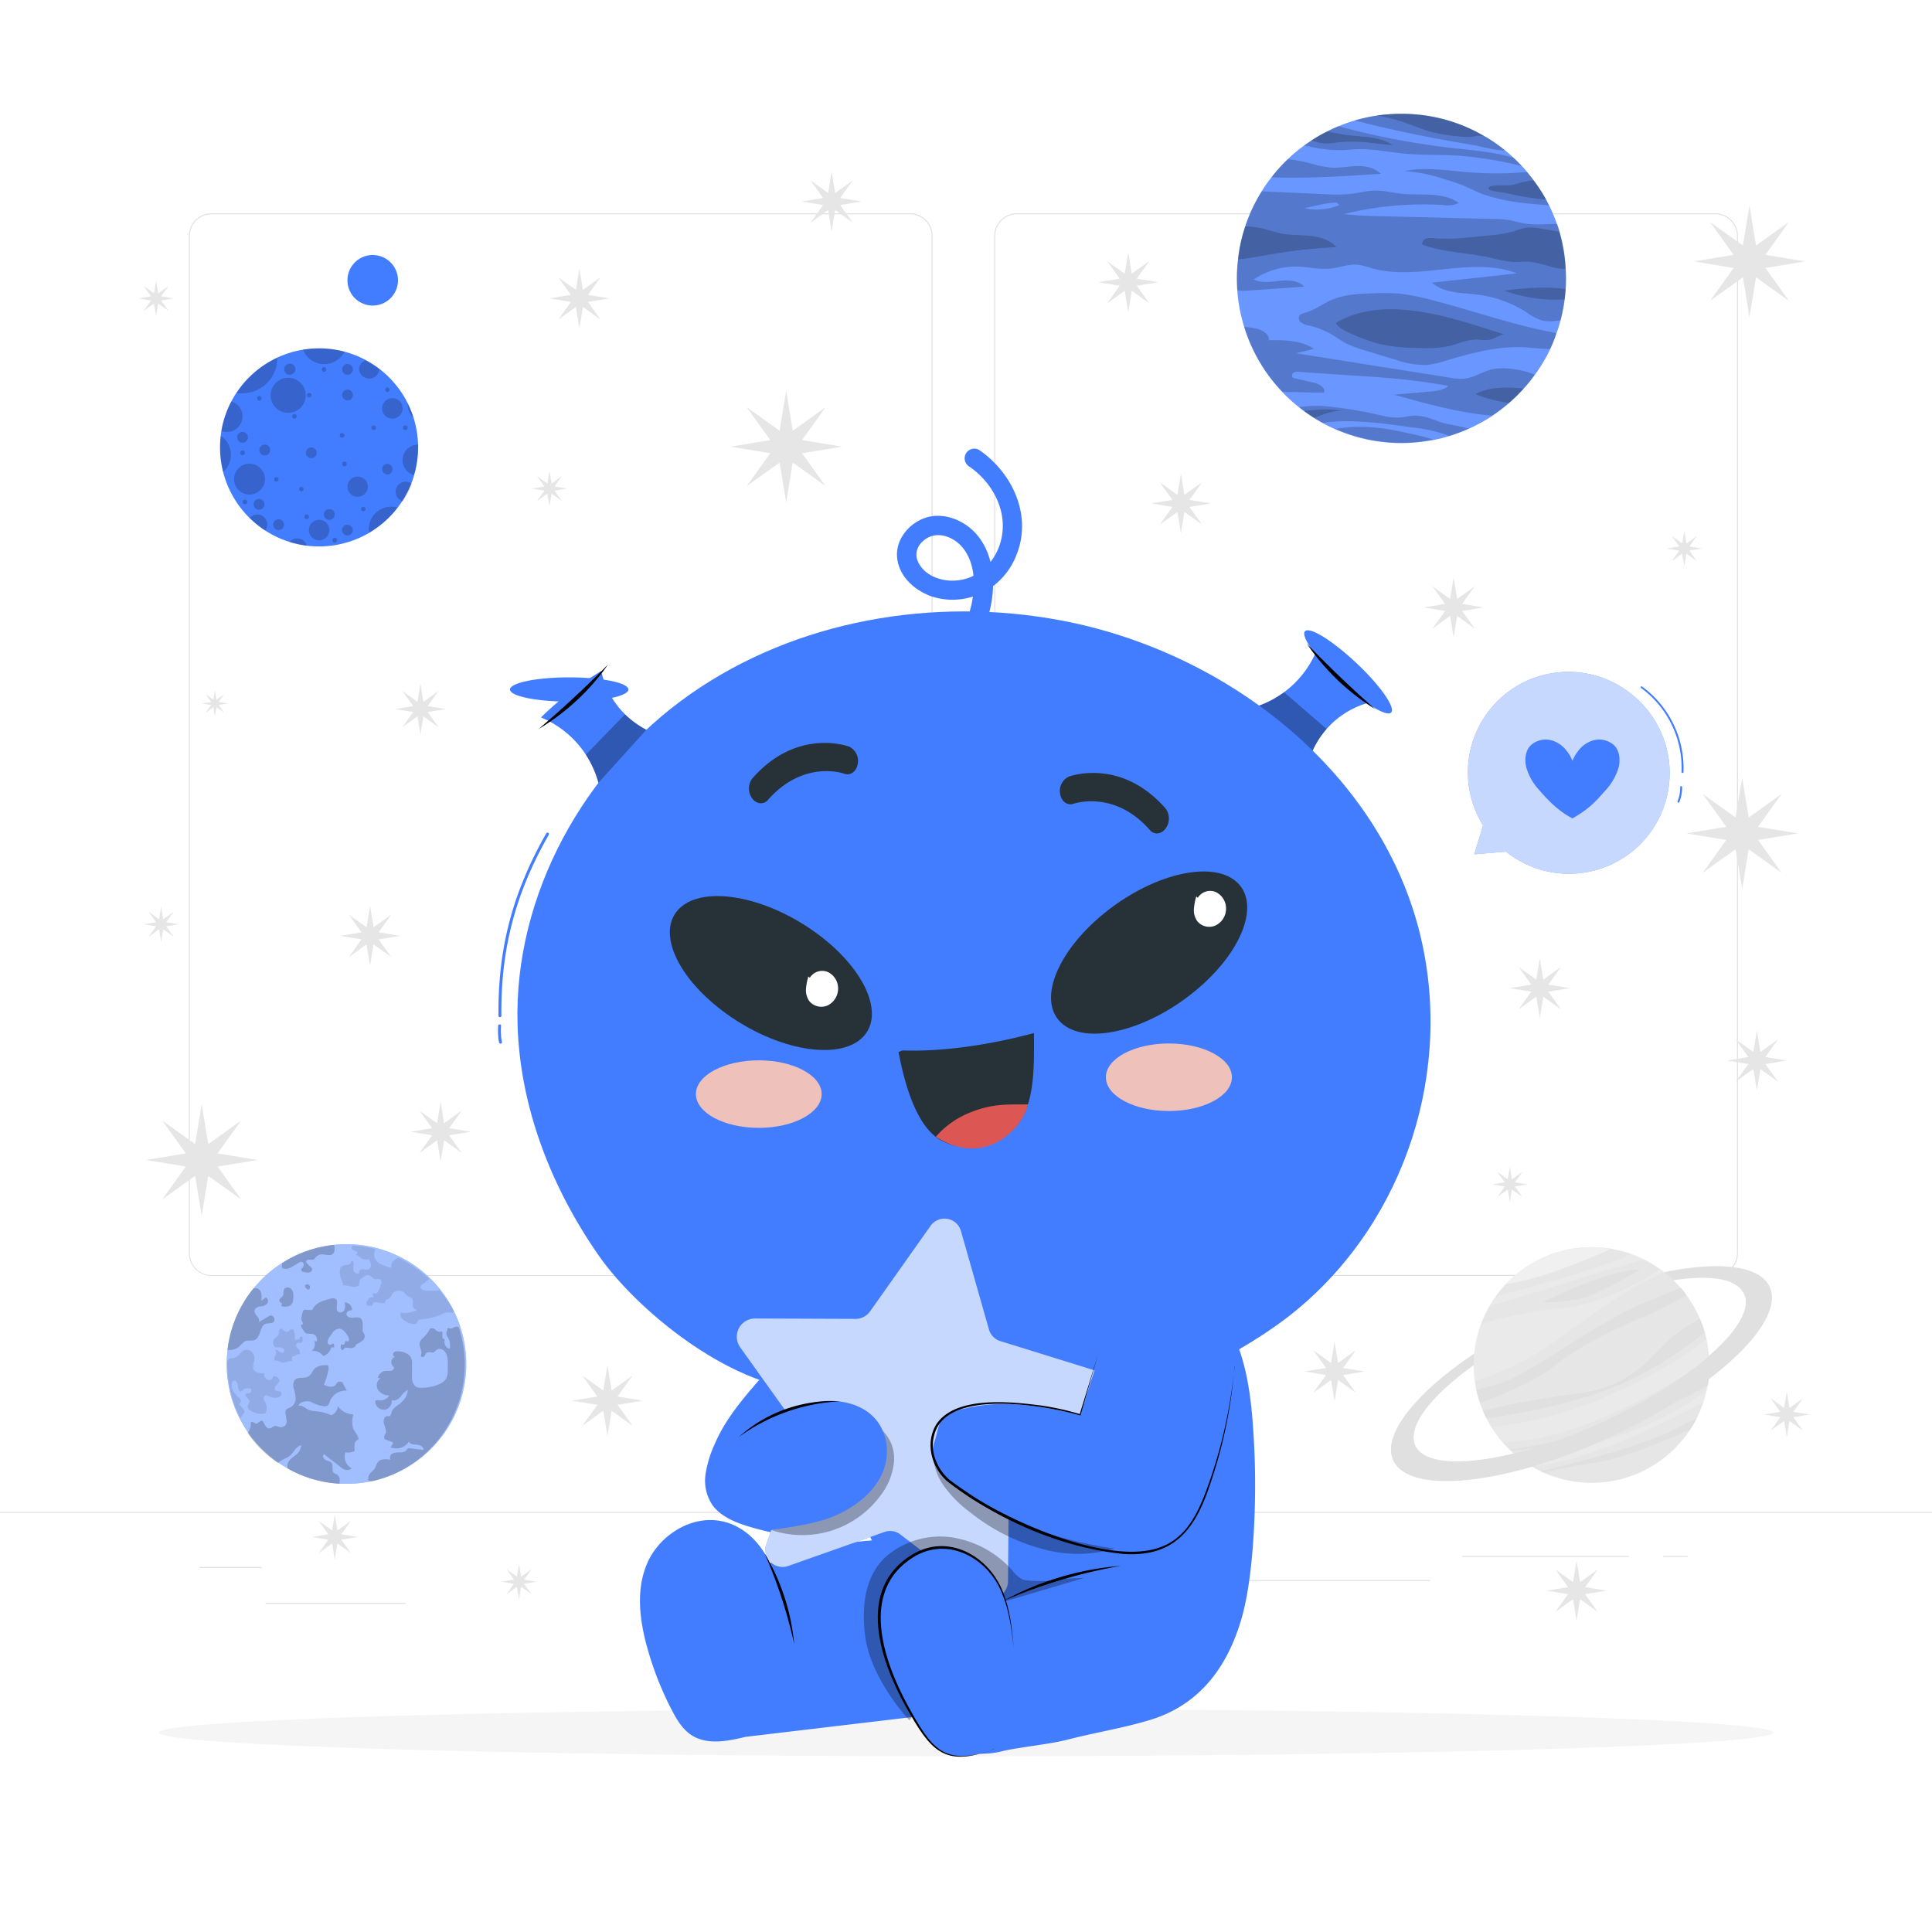 <svg class="animated" id="freepik_stories-cute-alien" xmlns="http://www.w3.org/2000/svg" viewBox="0 0 500 500" version="1.1" xmlns:xlink="http://www.w3.org/1999/xlink" xmlns:svgjs="http://svgjs.com/svgjs"><style>svg#freepik_stories-cute-alien:not(.animated) .animable {opacity: 0;}svg#freepik_stories-cute-alien.animated #freepik--background-complete--inject-2 {animation: 6s Infinite  linear shake;animation-delay: 0s;}svg#freepik_stories-cute-alien.animated #freepik--Shadow--inject-2 {animation: 3s Infinite  linear shake;animation-delay: 0s;}svg#freepik_stories-cute-alien.animated #freepik--Planets--inject-2 {animation: 3s Infinite  linear floating;animation-delay: 0s;}svg#freepik_stories-cute-alien.animated #freepik--speech-bubble--inject-2 {animation: 1.5s Infinite  linear heartbeat;animation-delay: 0s;}svg#freepik_stories-cute-alien.animated #freepik--Alien--inject-2 {animation: 3s Infinite  linear shake;animation-delay: 0s;}            @keyframes shake {                10%, 90% {                    transform: translate3d(-1px, 0, 0);                  }                  20%, 80% {                    transform: translate3d(2px, 0, 0);                  }                  30%, 50%, 70% {                    transform: translate3d(-4px, 0, 0);                  }                  40%, 60% {                    transform: translate3d(4px, 0, 0);                  }            }                    @keyframes floating {                0% {                    opacity: 1;                    transform: translateY(0px);                }                50% {                    transform: translateY(-10px);                }                100% {                    opacity: 1;                    transform: translateY(0px);                }            }                    @keyframes heartbeat {                0% {                    transform: scale(1);                }                10% {                    transform: scale(1.1);                }                30% {                    transform: scale(1);                }                40% {                    transform: scale(1);                }                50% {                    transform: scale(1.1);                }                60% {                    transform: scale(1);                }                100% {                    transform: scale(1);                }            }        </style><g id="freepik--background-complete--inject-2" class="animable" style="transform-origin: 250px 231.91px;"><path d="M443.92,330.2H263.17a5.87,5.87,0,0,1-5.86-5.86V61.06a5.87,5.87,0,0,1,5.86-5.86H443.92a5.87,5.87,0,0,1,5.86,5.86V324.34A5.87,5.87,0,0,1,443.92,330.2ZM263.17,55.45a5.62,5.62,0,0,0-5.61,5.61V324.34a5.62,5.62,0,0,0,5.61,5.61H443.92a5.61,5.61,0,0,0,5.61-5.61V61.06a5.61,5.61,0,0,0-5.61-5.61Z" style="fill: rgb(224, 224, 224); transform-origin: 353.545px 192.7px;" id="el9l46fugw0j" class="animable"></path><path d="M235.49,330.2H54.75a5.87,5.87,0,0,1-5.87-5.86V61.06a5.87,5.87,0,0,1,5.87-5.86H235.49a5.86,5.86,0,0,1,5.86,5.86V324.34A5.86,5.86,0,0,1,235.49,330.2ZM54.75,55.45a5.62,5.62,0,0,0-5.62,5.61V324.34A5.62,5.62,0,0,0,54.75,330H235.49a5.61,5.61,0,0,0,5.61-5.61V61.06a5.61,5.61,0,0,0-5.61-5.61Z" style="fill: rgb(224, 224, 224); transform-origin: 145.115px 192.7px;" id="el9l9yfojl1ud" class="animable"></path><rect y="391.27" width="500" height="0.25" style="fill: rgb(224, 224, 224); transform-origin: 250px 391.395px;" id="el7nheivqjpf2" class="animable"></rect><rect x="51.67" y="405.53" width="16.06" height="0.25" style="fill: rgb(224, 224, 224); transform-origin: 59.7px 405.655px;" id="ely0g340gtegi" class="animable"></rect><rect x="170.35" y="402.82" width="53.53" height="0.25" style="fill: rgb(224, 224, 224); transform-origin: 197.115px 402.945px;" id="elkzmueax1ev" class="animable"></rect><rect x="68.73" y="414.82" width="36.25" height="0.25" style="fill: rgb(224, 224, 224); transform-origin: 86.855px 414.945px;" id="elpbc3w0d4jqj" class="animable"></rect><rect x="378.35" y="402.69" width="43.19" height="0.25" style="fill: rgb(224, 224, 224); transform-origin: 399.945px 402.815px;" id="elarwupif68v9" class="animable"></rect><rect x="430.45" y="402.69" width="6.33" height="0.25" style="fill: rgb(224, 224, 224); transform-origin: 433.615px 402.815px;" id="elp9sbpx2lpta" class="animable"></rect><rect x="316.21" y="408.92" width="53.89" height="0.25" style="fill: rgb(224, 224, 224); transform-origin: 343.155px 409.045px;" id="elw5ugh7ib92k" class="animable"></rect><polygon points="159.82 363.57 166.38 362.49 159.82 361.41 163.69 356 158.29 359.88 157.21 353.32 156.13 359.88 150.72 356 154.6 361.41 148.04 362.49 154.6 363.57 150.72 368.97 156.13 365.1 157.21 371.65 158.29 365.1 163.69 368.97 159.82 363.57" style="fill: rgb(230, 230, 230); transform-origin: 157.21px 362.485px;" id="elc3dvte0skzi" class="animable"></polygon><polygon points="88.32 398.47 92.53 397.78 88.32 397.08 90.81 393.61 87.33 396.1 86.64 391.89 85.95 396.1 82.47 393.61 84.96 397.08 80.75 397.78 84.96 398.47 82.47 401.94 85.95 399.46 86.64 403.67 87.33 399.46 90.81 401.94 88.32 398.47" style="fill: rgb(230, 230, 230); transform-origin: 86.64px 397.78px;" id="elily0pxrta6" class="animable"></polygon><polygon points="464.1 366.76 468.31 366.07 464.1 365.38 466.58 361.9 463.11 364.39 462.42 360.18 461.73 364.39 458.25 361.9 460.74 365.38 456.53 366.07 460.74 366.76 458.25 370.23 461.73 367.75 462.42 371.96 463.11 367.75 466.58 370.23 464.1 366.76" style="fill: rgb(230, 230, 230); transform-origin: 462.42px 366.07px;" id="elk6zqc79cybn" class="animable"></polygon><polygon points="135.62 409.89 138.9 409.35 135.62 408.81 137.56 406.11 134.86 408.04 134.32 404.77 133.78 408.04 131.08 406.11 133.01 408.81 129.74 409.35 133.01 409.89 131.08 412.59 133.78 410.66 134.32 413.93 134.86 410.66 137.56 412.59 135.62 409.89" style="fill: rgb(230, 230, 230); transform-origin: 134.32px 409.35px;" id="elef8f2bc5a7j" class="animable"></polygon><polygon points="43.01 239.74 46.28 239.2 43.01 238.66 44.94 235.96 42.24 237.9 41.7 234.62 41.16 237.9 38.46 235.96 40.4 238.66 37.12 239.2 40.4 239.74 38.46 242.44 41.16 240.51 41.7 243.78 42.24 240.51 44.94 242.44 43.01 239.74" style="fill: rgb(230, 230, 230); transform-origin: 41.7px 239.2px;" id="el5qmfz8iqswp" class="animable"></polygon><polygon points="392.06 307.06 395.33 306.52 392.06 305.98 393.99 303.28 391.29 305.22 390.75 301.94 390.21 305.22 387.51 303.28 389.44 305.98 386.17 306.52 389.44 307.06 387.51 309.76 390.21 307.83 390.75 311.11 391.29 307.83 393.99 309.76 392.06 307.06" style="fill: rgb(230, 230, 230); transform-origin: 390.75px 306.525px;" id="elfs1wdyeh1w" class="animable"></polygon><polygon points="437.21 142.5 440.48 141.96 437.21 141.42 439.14 138.72 436.44 140.65 435.9 137.38 435.36 140.65 432.66 138.72 434.6 141.42 431.32 141.96 434.6 142.5 432.66 145.2 435.36 143.27 435.9 146.54 436.44 143.27 439.14 145.2 437.21 142.5" style="fill: rgb(230, 230, 230); transform-origin: 435.9px 141.96px;" id="eluzvd05b8lp" class="animable"></polygon><polygon points="143.51 126.98 146.79 126.44 143.51 125.9 145.44 123.19 142.74 125.13 142.2 121.85 141.66 125.13 138.96 123.19 140.9 125.9 137.62 126.44 140.9 126.98 138.96 129.68 141.66 127.74 142.2 131.02 142.74 127.74 145.44 129.68 143.51 126.98" style="fill: rgb(230, 230, 230); transform-origin: 142.205px 126.435px;" id="elvbao39tn28i" class="animable"></polygon><polygon points="41.7 77.77 44.98 77.23 41.7 76.69 43.64 73.99 40.94 75.93 40.4 72.65 39.85 75.93 37.15 73.99 39.09 76.69 35.81 77.23 39.09 77.77 37.15 80.47 39.85 78.54 40.4 81.81 40.93 78.54 43.64 80.47 41.7 77.77" style="fill: rgb(230, 230, 230); transform-origin: 40.395px 77.23px;" id="elyq5edc6o33" class="animable"></polygon><polygon points="116.24 293.81 121.78 292.9 116.24 291.98 119.51 287.42 114.94 290.69 114.03 285.15 113.12 290.69 108.55 287.42 111.83 291.98 106.29 292.9 111.83 293.81 108.55 298.38 113.12 295.11 114.03 300.64 114.94 295.11 119.51 298.38 116.24 293.81" style="fill: rgb(230, 230, 230); transform-origin: 114.035px 292.895px;" id="elc0b7mb676tf" class="animable"></polygon><polygon points="456.88 275.38 462.42 274.46 456.88 273.55 460.15 268.99 455.59 272.26 454.67 266.72 453.76 272.26 449.2 268.99 452.47 273.55 446.93 274.46 452.47 275.38 449.2 279.94 453.76 276.67 454.67 282.21 455.59 276.67 460.15 279.94 456.88 275.38" style="fill: rgb(230, 230, 230); transform-origin: 454.675px 274.465px;" id="elhba116z6vyi" class="animable"></polygon><polygon points="410.22 412.57 415.76 411.66 410.22 410.75 413.49 406.18 408.93 409.46 408.01 403.92 407.1 409.46 402.54 406.18 405.81 410.75 400.27 411.66 405.81 412.57 402.54 417.14 407.1 413.87 408.01 419.41 408.93 413.87 413.49 417.14 410.22 412.57" style="fill: rgb(230, 230, 230); transform-origin: 408.015px 411.665px;" id="elcabau5cjx" class="animable"></polygon><polygon points="110.68 184.28 115.38 183.5 110.68 182.73 113.46 178.85 109.58 181.63 108.8 176.93 108.03 181.63 104.15 178.85 106.93 182.73 102.23 183.5 106.93 184.28 104.15 188.16 108.03 185.38 108.8 190.08 109.58 185.38 113.46 188.16 110.68 184.28" style="fill: rgb(230, 230, 230); transform-origin: 108.805px 183.505px;" id="elo4276b1xn3s" class="animable"></polygon><polygon points="56.59 182.46 59.03 182.06 56.59 181.65 58.03 179.64 56.02 181.08 55.61 178.64 55.21 181.08 53.2 179.64 54.64 181.65 52.2 182.06 54.64 182.46 53.2 184.47 55.21 183.03 55.61 185.47 56.02 183.03 58.03 184.47 56.59 182.46" style="fill: rgb(230, 230, 230); transform-origin: 55.615px 182.055px;" id="elnyeq9x34fkh" class="animable"></polygon><polygon points="347.59 355.85 353.13 354.94 347.59 354.03 350.86 349.46 346.3 352.73 345.38 347.19 344.47 352.73 339.9 349.46 343.18 354.03 337.64 354.94 343.18 355.85 339.9 360.42 344.47 357.15 345.38 362.68 346.29 357.15 350.86 360.42 347.59 355.85" style="fill: rgb(230, 230, 230); transform-origin: 345.385px 354.935px;" id="elopffu8fwxu" class="animable"></polygon><polygon points="97.98 243.11 103.52 242.2 97.98 241.29 101.25 236.72 96.69 239.99 95.77 234.46 94.86 239.99 90.29 236.72 93.56 241.29 88.03 242.2 93.56 243.11 90.29 247.68 94.86 244.41 95.77 249.95 96.68 244.41 101.25 247.68 97.98 243.11" style="fill: rgb(230, 230, 230); transform-origin: 95.775px 242.205px;" id="el8h502pm6igj" class="animable"></polygon><polygon points="400.7 256.64 406.24 255.73 400.7 254.82 403.97 250.25 399.41 253.52 398.5 247.99 397.58 253.52 393.02 250.25 396.29 254.82 390.75 255.73 396.29 256.64 393.02 261.21 397.58 257.94 398.5 263.48 399.41 257.94 403.97 261.21 400.7 256.64" style="fill: rgb(230, 230, 230); transform-origin: 398.495px 255.735px;" id="elyv7muv1o93p" class="animable"></polygon><polygon points="454.98 217.38 465.3 215.68 454.98 213.98 461.08 205.47 452.57 211.56 450.87 201.24 449.16 211.56 440.65 205.47 446.75 213.98 436.43 215.68 446.75 217.38 440.65 225.89 449.16 219.79 450.87 230.11 452.56 219.79 461.08 225.89 454.98 217.38" style="fill: rgb(230, 230, 230); transform-origin: 450.865px 215.675px;" id="eletgnayhvgb" class="animable"></polygon><polygon points="456.88 69.35 467.2 67.65 456.88 65.95 462.98 57.44 454.46 63.54 452.76 53.21 451.06 63.54 442.55 57.44 448.65 65.95 438.33 67.65 448.65 69.35 442.55 77.86 451.06 71.77 452.76 82.08 454.46 71.77 462.98 77.86 456.88 69.35" style="fill: rgb(230, 230, 230); transform-origin: 452.765px 67.645px;" id="el6g4x9e8rrrq" class="animable"></polygon><polygon points="207.57 117.3 217.9 115.6 207.57 113.89 213.67 105.38 205.16 111.48 203.46 101.16 201.76 111.48 193.25 105.38 199.35 113.89 189.03 115.6 199.35 117.3 193.25 125.81 201.76 119.71 203.46 130.03 205.16 119.71 213.67 125.81 207.57 117.3" style="fill: rgb(230, 230, 230); transform-origin: 203.465px 115.595px;" id="elpz7m7zzr5yb" class="animable"></polygon><polygon points="56.31 301.9 66.63 300.2 56.31 298.5 62.41 289.99 53.9 296.09 52.2 285.77 50.49 296.09 41.98 289.99 48.08 298.5 37.76 300.2 48.08 301.9 41.98 310.41 50.5 304.32 52.2 314.64 53.9 304.32 62.41 310.41 56.31 301.9" style="fill: rgb(230, 230, 230); transform-origin: 52.195px 300.205px;" id="elg68k1x5rcft" class="animable"></polygon><polygon points="307.83 131.2 313.37 130.29 307.83 129.38 311.1 124.81 306.53 128.08 305.62 122.54 304.71 128.08 300.14 124.81 303.42 129.38 297.88 130.29 303.42 131.2 300.14 135.77 304.71 132.5 305.62 138.03 306.53 132.5 311.1 135.77 307.83 131.2" style="fill: rgb(230, 230, 230); transform-origin: 305.625px 130.285px;" id="el3kejgfh95cj" class="animable"></polygon><polygon points="294.19 73.95 299.73 73.04 294.19 72.13 297.46 67.56 292.9 70.83 291.99 65.3 291.07 70.83 286.51 67.56 289.78 72.13 284.24 73.04 289.78 73.95 286.51 78.52 291.07 75.25 291.99 80.78 292.9 75.25 297.46 78.52 294.19 73.95" style="fill: rgb(230, 230, 230); transform-origin: 291.985px 73.04px;" id="elt6lct7pui8b" class="animable"></polygon><polygon points="217.44 53.06 222.97 52.15 217.44 51.24 220.71 46.67 216.14 49.95 215.23 44.41 214.32 49.95 209.75 46.67 213.02 51.24 207.49 52.15 213.02 53.06 209.75 57.63 214.32 54.36 215.23 59.9 216.14 54.36 220.71 57.63 217.44 53.06" style="fill: rgb(230, 230, 230); transform-origin: 215.23px 52.155px;" id="ellciclpxbbgl" class="animable"></polygon><polygon points="378.4 158.12 383.94 157.21 378.4 156.29 381.67 151.73 377.11 155 376.19 149.46 375.28 155 370.71 151.73 373.99 156.29 368.45 157.21 373.99 158.12 370.71 162.69 375.28 159.41 376.19 164.95 377.11 159.41 381.67 162.69 378.4 158.12" style="fill: rgb(230, 230, 230); transform-origin: 376.195px 157.205px;" id="elv3msi4t2gcr" class="animable"></polygon><polygon points="152.16 78.14 157.69 77.23 152.16 76.32 155.43 71.75 150.86 75.03 149.95 69.49 149.03 75.03 144.47 71.75 147.74 76.32 142.2 77.23 147.74 78.14 144.47 82.71 149.04 79.44 149.95 84.98 150.86 79.44 155.43 82.71 152.16 78.14" style="fill: rgb(230, 230, 230); transform-origin: 149.945px 77.235px;" id="elltsu6wfv7v" class="animable"></polygon><path d="M401.72,339.08c-26.89,12.39-45.3,29.76-41.13,38.8s29.35,6.32,56.22-6.07S462.11,342,457.94,333,428.6,326.68,401.72,339.08ZM415,367.83c-23.52,10.84-45.33,13.64-48.73,6.27s12.91-22.13,36.42-33,45.32-13.66,48.73-6.29S438.49,357,415,367.83Z" style="fill: rgb(224, 224, 224); transform-origin: 409.265px 355.449px;" id="elb0mtz7i14c5" class="animable"></path><g id="elcp0xcxp7fe4"><circle cx="411.89" cy="353.26" r="30.5" style="fill: rgb(230, 230, 230); transform-origin: 411.89px 353.26px; transform: rotate(-82.38deg);" class="animable" id="elwf7otx1kcgi"></circle></g><g id="elwuf064phz7"><g style="opacity: 0.2; transform-origin: 411.862px 352.025px;" class="animable" id="elur6xx86atfi"><path d="M393.35,377.48c9.56-1.2,32.61-5.31,48.39-17.77-.25,1.09-.55,2.14-.9,3.23-10,5.1-28.66,15-44.39,16.59A27.7,27.7,0,0,1,393.35,377.48Z" style="fill: rgb(250, 250, 250); isolation: isolate; transform-origin: 417.545px 369.62px;" id="eljpm2iey7dts" class="animable"></path><path d="M386.07,369.43a139.41,139.41,0,0,0,18.31-3.82c12.29-3.67,29.37-12.34,37.25-19.11a27.8,27.8,0,0,1,.71,5.3c-9.83,6.57-33.56,21-53.32,21.53A27.35,27.35,0,0,1,386.07,369.43Z" style="fill: rgb(250, 250, 250); isolation: isolate; transform-origin: 414.205px 359.915px;" id="el1uc1ufawx8x" class="animable"></path><path d="M385.61,337.86a18.12,18.12,0,0,1,1.42-2.25c9.21-2.73,27-7,35-11.09a26.46,26.46,0,0,1,3.55,1.51C415.54,328.35,394.65,335.74,385.61,337.86Z" style="fill: rgb(250, 250, 250); isolation: isolate; transform-origin: 405.595px 331.19px;" id="elr9pg1f2gj3" class="animable"></path><path d="M383.25,342.76a93.12,93.12,0,0,1,21.55-4.27c4.93,0,19.53-5.73,24.69-10.12a11.27,11.27,0,0,1,1.17.89c-12.65,5.34-28.07,18.5-35.18,22.33a78.28,78.28,0,0,1-13.76,5.86,28.2,28.2,0,0,1-.21-7A30.38,30.38,0,0,1,383.25,342.76Z" style="fill: rgb(250, 250, 250); isolation: isolate; transform-origin: 406.022px 342.91px;" id="elzeu7wu1tfql" class="animable"></path></g></g><path d="M382.12,359.73q3.33-.8,6.57-1.91c8.35-2.83,23.41-15,36.73-20.61,5-2.08,7.88-3.28,9.56-3.93a21.91,21.91,0,0,1,1.47,1.91,101.49,101.49,0,0,1-11.85,5.92c-8.48,3.56-17.54,8.37-22.76,12.73-4,3.31-14.08,7.64-18.79,9.25A24.6,24.6,0,0,1,382.12,359.73Z" style="fill: rgb(224, 224, 224); isolation: isolate; transform-origin: 409.285px 348.185px;" id="elepuc5f8bbt8" class="animable"></path><path d="M383.82,365.12a192.25,192.25,0,0,1,23.33-4.3c13.23-1.53,18.23-7.4,23.64-13a36.43,36.43,0,0,1,9.14-6.52,25.27,25.27,0,0,1,1.24,3.48,92.18,92.18,0,0,1-20,12.67c-12.52,5.87-29.91,8.72-36.43,9.65A13.55,13.55,0,0,1,383.82,365.12Z" style="fill: rgb(224, 224, 224); isolation: isolate; transform-origin: 412.495px 354.2px;" id="elieysov9esb" class="animable"></path><path d="M390.72,375.15a106.29,106.29,0,0,0,33-9.88c8.51-4.19,14.56-7.49,18.6-9.79a2.81,2.81,0,0,1,0,.58c-.1.9-.19,1.76-.37,2.62-9.55,5.1-31.64,15.63-50.95,16.7C390.87,375.36,390.79,375.24,390.72,375.15Z" style="fill: rgb(224, 224, 224); isolation: isolate; transform-origin: 416.528px 365.43px;" id="elghesj30s2e9" class="animable"></path><path d="M389.72,332.3a30.58,30.58,0,0,1,25-9.4,13.28,13.28,0,0,1,2.18.29C410.38,326.21,398.32,331.14,389.72,332.3Z" style="fill: rgb(240, 240, 240); isolation: isolate; transform-origin: 403.31px 327.535px;" id="elwz7plveqtdi" class="animable"></path><path d="M398.76,380.75c7.65-1.82,27.18-6.73,35.49-11.28a42.06,42.06,0,0,1,4.78-2.31,22.75,22.75,0,0,1-1.66,2.87c-5.95,2.6-17.43,7.35-23.91,8.41-5.73.91-10.86,1.91-13.93,2.65h0A3.54,3.54,0,0,1,398.76,380.75Z" style="fill: rgb(224, 224, 224); isolation: isolate; transform-origin: 418.895px 374.125px;" id="elpfu3c50clob" class="animable"></path><path d="M424.56,328.48s-11.18,6.92-16.2,7.76a60.82,60.82,0,0,1-9.23.86S415.29,328.81,424.56,328.48Z" style="fill: rgb(224, 224, 224); isolation: isolate; transform-origin: 411.845px 332.79px;" id="els438bj3ra0f" class="animable"></path><path d="M448,331.91a6.1,6.1,0,0,1,3.38,3c3.4,7.38-12.91,22.15-36.42,33s-45.33,13.65-48.73,6.27a6.08,6.08,0,0,1,0-4.48l-5.76,2.65a7.81,7.81,0,0,0,.13,5.61c4.17,9.05,29.35,6.32,56.22-6.07s45.31-29.78,41.14-38.81a7.73,7.73,0,0,0-4.19-3.74Z" style="fill: rgb(224, 224, 224); transform-origin: 409.28px 356.321px;" id="el6yuqqd2vrue" class="animable"></path></g><g id="freepik--Shadow--inject-2" class="animable" style="transform-origin: 250px 448.395px;"><path d="M458.88,448.39c0,3.39-93.52,6.14-208.88,6.14s-208.88-2.75-208.88-6.14,93.52-6.13,208.88-6.13S458.88,445,458.88,448.39Z" style="fill: rgb(245, 245, 245); transform-origin: 250px 448.395px;" id="el4ht93wn5bor" class="animable"></path></g><g id="freepik--Planets--inject-2" class="animable" style="transform-origin: 231.126px 206.719px;"><path d="M82.92,322.75a31,31,0,1,1-23.51,37.06l0-.11A31,31,0,0,1,82.92,322.75Z" style="fill: #437DFF; transform-origin: 89.667px 353.01px;" id="el9izb13fv1gt" class="animable"></path><g id="elncpxaswk47t"><path d="M82.92,322.75a31,31,0,1,1-23.51,37.06l0-.11A31,31,0,0,1,82.92,322.75Z" style="fill: rgb(255, 255, 255); isolation: isolate; opacity: 0.5; transform-origin: 89.667px 353.01px;" class="animable" id="elf22tn0tdirt"></path></g><g id="el7scx68lrisg"><path d="M117.49,339.38c-.56.9-1-.34-3,.67a17.16,17.16,0,0,1-6.18,1.47l-.46.87c-.41.91-4.22-.56-4.22-2s0,0,2.94-.87,0,0,.26-2.11-.82-1.17-2-2.64a2,2,0,0,0-2.75-.38h0c-.91.53-.8,1.55-1.66,1.77s-.49.76-.87,1-1,0-1.47,0-1.13-.41-1.43,0a1.49,1.49,0,0,0-.3.76,5.35,5.35,0,0,1-1,0,.62.62,0,0,1-.5-.49,1.21,1.21,0,0,1,0-.38,3.76,3.76,0,0,1,.65-1,1,1,0,0,1,1.09-.3,1,1,0,0,0-.3-1h1.2c.31,0,1.17-2.49,1.25-2.87a.9.9,0,0,0-.42-.79c-.34-.19-.75,0-1.16,0S95.81,329.91,95,330a1.68,1.68,0,0,0-.56.26l-.95.68a1.12,1.12,0,0,0-.41.3,3,3,0,0,0,0,.6.51.51,0,0,1-.34.38c.72,0-.26.72-.42.75-.75.27-2.22-.26-3.09-.34a.58.58,0,0,1-.45,0,.92.92,0,0,1,0-.33c-.23-.53-.41-1.1-.6-1.63s-.61-2.45.34-3,2,0,2.3-1a.75.75,0,0,1,.18-.31c.27-.22.57.31.53.68a5,5,0,0,0,0,1.81c.23.61,1,1,1.47.61-.3-.46.3-1,.83-1s1.13.27,1.62,0a1.2,1.2,0,0,0,.53-1.28,3.43,3.43,0,0,0-.64-1.35,2,2,0,0,1-1.92-.27c-.45-.34-.91-.94-1.43-.71a6,6,0,0,0,.6-.8,9.91,9.91,0,0,0-1.06-.45c-.34-.19-.68-.56-.49-.94a.59.59,0,0,1,.27-.27h0a26.61,26.61,0,0,1,5.88.87c-.61,1.13-.76,3.21,2.07,4.22,4.11,1.48,0,0,3.77-2h0a30.56,30.56,0,0,1,8.07,5.58l-1.66,1.21c-1.73,1.16.57,1.77.57,1.77h2.37c1.28,0,1.17,0,1.25-.27A29.37,29.37,0,0,1,117.49,339.38Z" style="isolation: isolate; opacity: 0.1; transform-origin: 102.706px 332.53px;" class="animable" id="ellyym7fsfskj"></path></g><g id="elpyawqa6hxtf"><path d="M71,341.37a1.77,1.77,0,0,1,0,.46c-.22.79-1.39.52-2.19.75-1.65.53-1.24,3.43-2.86,4.19-.79.34-1.74,0-2.53.34A7.73,7.73,0,0,0,62,348.42a3.76,3.76,0,0,1-3.13.91,30.18,30.18,0,0,1,6.75-15.91,2.27,2.27,0,0,1,.9,0,1.65,1.65,0,0,1,1.1,1.36,5.4,5.4,0,0,1,0,1.88l1.2-.9a1.16,1.16,0,0,1,.33,1.62l0,0a2.65,2.65,0,0,1-1.81.71c-.68.11-1.44.49-1.47,1.13a2,2,0,0,0,.71,1.44c.34.41.68,1.05.38,1.5l2.64-1.54a1.72,1.72,0,0,1,.49-.19A1,1,0,0,1,71,341.37Z" style="isolation: isolate; opacity: 0.2; transform-origin: 64.942px 341.378px;" class="animable" id="eliyz1t6tle9h"></path></g><g id="elullopliytwo"><path d="M73,337.26l-.22.72a3,3,0,0,0,2.07,0,1.66,1.66,0,0,0,.57-.41,2.3,2.3,0,0,0,.45-1.21,6.91,6.91,0,0,0,0-1.7,1.82,1.82,0,0,0-.9-1.35,1.1,1.1,0,0,0-1.48.41c-.22.49,0,1.09-.26,1.58s-.75.61-.9,1a.75.75,0,0,0,.53.92Z" style="isolation: isolate; opacity: 0.2; transform-origin: 74.113px 335.669px;" class="animable" id="elgkluypyt7k9"></path></g><g id="elql7q5qy1ash"><path d="M86.12,324.52c-.94.79-2.45-.26-3.58.26s-.9,1.1-1.54,1.21a9.37,9.37,0,0,1-1.06,0c-.38,0-.75.26-.72.6a.9.9,0,0,0,.27.42l.94.87a2.69,2.69,0,0,1,.3.37.8.8,0,0,1-.49,1h0a2,2,0,0,1-1.24,0,2.13,2.13,0,0,1-.75-.19c-.23,0-.38-.49-.23-.71l.26-.27a1,1,0,0,0,.3-.9.69.69,0,0,0-.71-.64l-.49.22-1.62,1c-.76.42-1.7.87-2.45.49a.39.39,0,0,1-.34-.22v-.49a1.26,1.26,0,0,0,0-.61,29.73,29.73,0,0,1,10-4.18,25.79,25.79,0,0,1,3.5-.57h0C86.65,323.05,86.73,324,86.12,324.52Z" style="isolation: isolate; opacity: 0.2; transform-origin: 79.785px 325.764px;" class="animable" id="elnh6iw4ky9y"></path></g><g id="ell0hx6llejmi"><path d="M79.75,332.4a.65.65,0,0,0-.83.37,1.18,1.18,0,0,0,0,.2l.38.6v-.34c0,.34.42.68.72.41a.78.78,0,0,0,0-1.05Z" style="isolation: isolate; opacity: 0.2; transform-origin: 79.569px 333.049px;" class="animable" id="elmvz2prhbdi"></path></g><g id="eluseye3qz6ca"><path d="M93.44,341.3c-.49-.53-1.36-.34-2.11-.27s-1.7-.3-1.66-1,.79-.91,1.43-.95a1.88,1.88,0,0,0-1.77-2h-.19a2.36,2.36,0,0,1,0,1.88,1.14,1.14,0,0,1-1.48.62l-.1-.05c-1-.72.22-2.61-.68-3.36a1.83,1.83,0,0,0-1.55,0c-1.81.42-3.77,1.06-4.49,2.79,0,.19-1.5,0-2,0s-.71,1.4-.79,1.89a1.08,1.08,0,0,0,0,.83c0,.3.49.6.34.9s-.38.23-.53.42,1,1.88,1.36,2.07,1.43,0,2.15.34a1.66,1.66,0,0,1,.64,1.69h-.68a2.2,2.2,0,0,1-.75,2.57,3,3,0,0,1,2.68.83s.33.38.56.38a.94.94,0,0,0,.42-.19,3.24,3.24,0,0,0,1.5-2h.76c0-.41,0-1.09-.45-.94s0,0-.27.22-1,0-1-.64a2.39,2.39,0,0,1,.53-1.35c.19-.23.34-.49.53-.76a2.9,2.9,0,0,1,1.58-1.32c1.17-.26,2.11,1,2.68,2,.23.45.34,1.17,0,1.24s-.53-.19-.72,0,0,.61-.37.79-.42,0-.61,0-.41.87,0,1.32.57-.26.87-.45,1.43.3,2.11,0,.57-.56.83-.83,2-.87,2.15-1.85-.38-1.05-.49-1.62S94.15,342,93.44,341.3Z" style="isolation: isolate; opacity: 0.2; transform-origin: 86.117px 343.439px;" class="animable" id="elasoqm1b47fh"></path></g><g id="el7m9pswxlery"><path d="M71.19,348.65a1.87,1.87,0,0,0,.94,0c.46,0,1.93.42,1.32,1.25s-1.54-.95-2.33-.49c.45,0,.41.86.19,1.31s-.49,1-.19,1.44c.6-.27,1.2.3,1.88.45s1.7-.49,2.57-.34v-1c0-.34.64-.26.94-.49s.68-.49,1-.26,0-.76,0-1.1a5.84,5.84,0,0,1-.79-.86.83.83,0,0,1,.22-1c.23-.12.72,0,1,0a.81.81,0,0,0,.38-.72,6.31,6.31,0,0,1,0-.87H77.6a.6.6,0,0,1-.41.72,2,2,0,0,1-.91,0,5,5,0,0,0-.34-2.6H75c0,.37-.41.6-.79.6a2.08,2.08,0,0,1-.94-.49c-.19-.19-.42-.38-.68-.3a.84.84,0,0,0-.45.87c0,1.35-.57,1-1.14,1.77A1.51,1.51,0,0,0,71.19,348.65Z" style="isolation: isolate; opacity: 0.1; transform-origin: 74.489px 348.257px;" class="animable" id="elag9jbpucvxq"></path></g><g id="elu58holfkdsl"><path d="M71.83,361.7a3.85,3.85,0,0,1-2.22-.3c-.3-.19-.68-.42-1-.23a.86.86,0,0,0-.38.9c0,.31.34.61.46.95a3.18,3.18,0,0,1,0,2.79,5.37,5.37,0,0,1-4.23-1,4.78,4.78,0,0,1-.34-.42c-.26-.6.57-1.28.42-1.88s-1.32-1.06-.94-1.62.71-.23,1-.38a.8.8,0,0,0,.36-1.06l0,0a2,2,0,0,0-2.53.72c-.64,0-.82-.94-.86-1.55s-.45-1.5-1.1-1.28a.74.74,0,0,0-.41.57c-.49,1.43.68,2.79,1.73,3.77a1.34,1.34,0,0,1,.53.87c0,.37-.22.79-.6.71l1.32,1.47a1,1,0,0,1,.19.49.65.65,0,0,1,0,.34,16.65,16.65,0,0,0-1,1.51,28.47,28.47,0,0,1-2.72-7.54,32.34,32.34,0,0,1-.71-7.28,2.31,2.31,0,0,1,.83-.75,2.48,2.48,0,0,0,1.28-.23c.94-.26,1.36-1.47,2.3-1.84a1.92,1.92,0,0,1,2.11.6,2.73,2.73,0,0,1,.45,2.3,3.78,3.78,0,0,0-.22,1.88c.37,1.1,1.73,1.21,2.86,1.17a1.58,1.58,0,0,0,.87,1.7,1.13,1.13,0,0,0,1.42-.73.8.8,0,0,0,0-.21c.72,0,1.62.45,1.62,1.2a2,2,0,0,1-.83,1.13c-.3.38-.56.95-.26,1.32s1.32,0,1.58.64S72.32,361.62,71.83,361.7Z" style="isolation: isolate; opacity: 0.1; transform-origin: 65.83px 358.198px;" class="animable" id="el0krpvrx4mfnp"></path></g><g id="elow0hd2vugxa"><path d="M96.42,383.34h-1a2.17,2.17,0,0,1,.18-1.81c.42-.6,1.17-1,1.51-1.7a7.18,7.18,0,0,1,.61-1.32c.64-1,2.15-.94,3.35-.75a1.17,1.17,0,0,1,.49-1.58h0a4.66,4.66,0,0,1,1.89-.3,2.31,2.31,0,0,0,1.73-.52c0-.19.3-.46.53-.53h.53l3.39.41c0-.83-.9-1.28-1.7-1.36s-1.73,0-2.11-.82a3.78,3.78,0,0,1-4.3,1.62.39.39,0,0,1-.3,0c-.34-.46.83-1,.45-1.4l-1.62-.64a.77.77,0,0,1-.6-.41,1.49,1.49,0,0,1,.34-1.25c.34-.41-.19-1.66-.41-2.49s0-2,.94-2h.56c.15,0,.38-.61.46-.95.22-1,1.24-1.62,2.11-2.22a6.5,6.5,0,0,0,.71-.68,4.34,4.34,0,0,0,1.36-2.94,5.9,5.9,0,0,0-1.85,1.77c-.6.68-1.5,1.25-2.3.83a2.3,2.3,0,0,1-1.54,2.49,2.23,2.23,0,0,1-2.57-1.36.88.88,0,0,1,0-1,1.71,1.71,0,0,1,1,0,2.68,2.68,0,0,0,2.48-1.28,3.52,3.52,0,0,1-2.94-1.51,2.26,2.26,0,0,1,.72-3h-.75a2.43,2.43,0,0,1,2-1.85h1.39a1.05,1.05,0,0,0,.87-.94,1.68,1.68,0,0,1-.76-1.59,1.73,1.73,0,0,1,1-1.17.6.6,0,0,1-.57-.49.88.88,0,0,1,.64-.83,2.75,2.75,0,0,1,1.21,0,4,4,0,0,1,2.67,1.29,3.72,3.72,0,0,1,.42,2.15v2.94a3.2,3.2,0,0,0,.87,2.64,2.46,2.46,0,0,0,1.54.37,11.37,11.37,0,0,0,4.6-.94,3.49,3.49,0,0,0,1.85-1.51,4.43,4.43,0,0,0,.38-2.3c0-1.58.3-4.11-1.32-5.09a1.45,1.45,0,0,0-1.55,0c-.3.23-.53.57-.87.68s-1.09-.19-1.54,0-.42.49-.64.79a.72.72,0,0,1-.87.38c-.34-.19,0-.75,0-1.17s-.64-1.62-.49-2.45.94-1.28,1.47-1.89a7.63,7.63,0,0,0,1.24-1.84,1.37,1.37,0,0,1,1.51.45,1.59,1.59,0,0,0,1.55.3c.41.53-.23,1.51.37,1.92h.27a.91.91,0,0,1,0,.65,1.93,1.93,0,0,0,1.13,1.88h.3s0,0,0-.23a3.77,3.77,0,0,0-.64-2.82,3.68,3.68,0,0,1-.26-.57,1.06,1.06,0,0,1,0-.56,2.49,2.49,0,0,1,.22-.65,1.15,1.15,0,0,1,0-.37c.27-.23.64,0,.95,0a2.27,2.27,0,0,0,.82-.34,1.5,1.5,0,0,1,1.21,0c.27.9.53,1.85.76,2.79A31,31,0,0,1,96.42,383.34Z" style="isolation: isolate; opacity: 0.2; transform-origin: 107.79px 363.346px;" class="animable" id="eltdakfchkoq9"></path></g><g id="el0i5ufe29ltb"><path d="M91.82,373.57a4.63,4.63,0,0,0,0,1.89,3.26,3.26,0,0,1-2.42.38A3.36,3.36,0,0,0,91.06,380a1.94,1.94,0,0,1-1.81.34,5.41,5.41,0,0,1-1.58-1.06l-3.77-2.9c-.6.23-.23,1.17.38,1.47s1.32.34,1.62.91,0,1.69.34,2.3a5.54,5.54,0,0,0,1,.56,1.79,1.79,0,0,1,.64,1.85V384a29.87,29.87,0,0,1-13.5-4h0a4.33,4.33,0,0,0,0-.72c0-1.13,1.06-1.88,1.92-2.56A3.39,3.39,0,0,0,77.94,374c-1.47.37-2,2.22-3.28,3a4.18,4.18,0,0,1-1,.49,11.39,11.39,0,0,0-1.78,1.13,29.86,29.86,0,0,1-7.8-7.73,4.2,4.2,0,0,0,.83-2.82c.34-.42.87.34,1.36.37s.86-.71,1.43-.75.79,1.62,1.66,1.92,1.13-.49,1.73-.56,1.32.49,2,.26c2.07-.64.53-2.9.83-4.18.19-.61.94-.72,1.43-1A2.7,2.7,0,0,0,76.51,362a8.84,8.84,0,0,0-.42-2.49,2.61,2.61,0,0,1,.19-2.37c.79-.87,2.34-.3,3.43-.87s1.1-1.62,1.89-2.22a3.92,3.92,0,0,1,2.45-.72,1.94,1.94,0,0,1,.68,0c.41.22.34.87.26,1.28a20.83,20.83,0,0,1-1.17,3.77c1,.45,2.34.87,3.06,0a2.54,2.54,0,0,1,.49-.64,1.38,1.38,0,0,1,1.28,0c.34.75.72,1.47,1.09,2.15a4.41,4.41,0,0,0-4.41,2.86,1.87,1.87,0,0,1-.3.76,1.32,1.32,0,0,1-1.06.45,9.92,9.92,0,0,1-3.54-1.17c-1.21-.37-2.9,0-3.2,1.06,1-.34,1.8.68,2.75,1.05a6.14,6.14,0,0,0,1.69.31,12.79,12.79,0,0,1,4.08,1.05,2.73,2.73,0,0,0,1.69-2.34,5,5,0,0,0,4,2.12,6.54,6.54,0,0,0,0,3.77c.45.9,1.36,1.73,1.32,2.75A1.41,1.41,0,0,0,91.82,373.57Z" style="isolation: isolate; opacity: 0.2; transform-origin: 78.421px 368.65px;" class="animable" id="elo371axte4g"></path></g><path d="M322.27,58.6a40.76,40.76,0,0,1,4.2-9,38.42,38.42,0,0,1,2.59-3.71,41.57,41.57,0,0,1,8.44-8.21h0c.63-.45,1.22-.87,1.87-1.28A34.17,34.17,0,0,1,343.56,34c.91-.48,1.85-.91,2.81-1.3a38.84,38.84,0,0,1,4.2-1.5,42.57,42.57,0,0,1,5.8-1.28h0a44.88,44.88,0,0,1,7.33-.43,42,42,0,0,1,20.6,5.84h.05a38,38,0,0,1,5.13,3.58c.77.61,1.49,1.24,2.21,1.9s1.44,1.39,2.13,2.13c.48.5.95,1,1.41,1.6s1.16,1.42,1.7,2.18a41.86,41.86,0,0,1,3.21,4.95c.25.48.51,1,.74,1.44A43.25,43.25,0,0,1,402.93,58c.24.67.45,1.34.65,2a42.34,42.34,0,0,1,1.6,9.62c.06,1.15.1,2.29.06,3.44a12.38,12.38,0,0,1-.08,1.73c-.07.92-.15,1.83-.26,2.73A43.79,43.79,0,0,1,403.83,83a32.43,32.43,0,0,1-1.08,3.43,37.67,37.67,0,0,1-1.6,4,41.43,41.43,0,0,1-4,6.65,35.12,35.12,0,0,1-2.88,3.57,42.71,42.71,0,0,1-3.78,3.71,44.78,44.78,0,0,1-4.41,3.34A42.69,42.69,0,0,1,380,111a41.47,41.47,0,0,1-4.91,1.84h0a39.86,39.86,0,0,1-4,1H371a42.39,42.39,0,0,1-25.32-2.72h0c-1.12-.48-2.23-1-3.28-1.6-.76-.41-1.51-.85-2.23-1.3-.91-.55-1.76-1.15-2.61-1.76-.43-.33-.86-.65-1.29-1a40.3,40.3,0,0,1-4.33-3.93,42.45,42.45,0,0,1-9.91-16.84,41.79,41.79,0,0,1-1.81-9.53c-.08-1.35-.12-2.73-.09-4.11a38.75,38.75,0,0,1,.29-3.87A39.32,39.32,0,0,1,322.27,58.6Z" style="fill: #437DFF; transform-origin: 362.688px 72.073px;" id="elhhjmsawusl" class="animable"></path><g id="eldozvune9h8a"><path d="M322.27,58.6a40.76,40.76,0,0,1,4.2-9,38.42,38.42,0,0,1,2.59-3.71,41.57,41.57,0,0,1,8.44-8.21h0c.63-.45,1.22-.87,1.87-1.28A34.17,34.17,0,0,1,343.56,34c.91-.48,1.85-.91,2.81-1.3a38.84,38.84,0,0,1,4.2-1.5,42.57,42.57,0,0,1,5.8-1.28h0a44.88,44.88,0,0,1,7.33-.43,42,42,0,0,1,20.6,5.84h.05a38,38,0,0,1,5.13,3.58c.77.61,1.49,1.24,2.21,1.9s1.44,1.39,2.13,2.13c.48.5.95,1,1.41,1.6s1.16,1.42,1.7,2.18a41.86,41.86,0,0,1,3.21,4.95c.25.48.51,1,.74,1.44A43.25,43.25,0,0,1,402.93,58c.24.67.45,1.34.65,2a42.34,42.34,0,0,1,1.6,9.62c.06,1.15.1,2.29.06,3.44a12.38,12.38,0,0,1-.08,1.73c-.07.92-.15,1.83-.26,2.73A43.79,43.79,0,0,1,403.83,83a32.43,32.43,0,0,1-1.08,3.43,37.67,37.67,0,0,1-1.6,4,41.43,41.43,0,0,1-4,6.65,35.12,35.12,0,0,1-2.88,3.57,42.71,42.71,0,0,1-3.78,3.71,44.78,44.78,0,0,1-4.41,3.34A42.69,42.69,0,0,1,380,111a41.47,41.47,0,0,1-4.91,1.84h0a39.86,39.86,0,0,1-4,1H371a42.39,42.39,0,0,1-25.32-2.72h0c-1.12-.48-2.23-1-3.28-1.6-.76-.41-1.51-.85-2.23-1.3-.91-.55-1.76-1.15-2.61-1.76-.43-.33-.86-.65-1.29-1a40.3,40.3,0,0,1-4.33-3.93,42.45,42.45,0,0,1-9.91-16.84,41.79,41.79,0,0,1-1.81-9.53c-.08-1.35-.12-2.73-.09-4.11a38.75,38.75,0,0,1,.29-3.87A39.32,39.32,0,0,1,322.27,58.6Z" style="fill: rgb(255, 255, 255); isolation: isolate; opacity: 0.2; transform-origin: 362.688px 72.073px;" class="animable" id="elbztqnd8gnh"></path></g><g id="el9mv1adn1eyq"><path d="M322.27,58.6a20.75,20.75,0,0,1,4,.42c1.88.4,3.71,1.11,5.61,1.46,2.4.43,4.9.3,7.33.58s5,1,6.6,2.9a142.36,142.36,0,0,0-17.72,2c-2.56.46-5.13.93-7.68,1.17A39.56,39.56,0,0,1,322.27,58.6Z" style="isolation: isolate; opacity: 0.2; transform-origin: 333.11px 62.865px;" class="animable" id="el3z3bje83dg4"></path></g><g id="ela026sds5ttk"><path d="M389.32,75.22a78.07,78.07,0,0,1,10.91-.8,42.87,42.87,0,0,1,4.94.37c-.06.91-.14,1.83-.25,2.72h-.41A38.69,38.69,0,0,1,389.32,75.22Z" style="isolation: isolate; opacity: 0.2; transform-origin: 397.245px 75.989px;" class="animable" id="elbmrcj8sg7a7"></path></g><g id="elbxfa64knnpa"><path d="M369.09,61.74a4.68,4.68,0,0,1,2-.09,47.47,47.47,0,0,0,8.26-.14c2.41-.19,4.75-.45,7.13-.7a28.8,28.8,0,0,0,5.45-1,22,22,0,0,1,3-.88,12.3,12.3,0,0,1,3.78.23c1.6.27,3.21.52,4.81.8a42.52,42.52,0,0,1,1.6,9.62,16.22,16.22,0,0,1-3.25-.39,49.32,49.32,0,0,0-5.47-1.41c-1.67-.18-3.36.1-5,0a30.19,30.19,0,0,1-5.25-1c-6-1.38-12.32-1.38-18.09-3.47A1.43,1.43,0,0,1,369.09,61.74Z" style="isolation: isolate; opacity: 0.2; transform-origin: 386.583px 64.228px;" class="animable" id="elrt8k1o0laej"></path></g><g id="eli1r19w34bza"><path d="M337.5,37.65c.63-.45,1.22-.86,1.87-1.28a34.1,34.1,0,0,1,4.19-2.4,26.47,26.47,0,0,1,2.81-1.3,2.37,2.37,0,0,1,.57.14,197.31,197.31,0,0,0,29,5.5c5.25.6,10.7,1,15.74,2.52.74.69,1.44,1.39,2.13,2.13a101.31,101.31,0,0,0-16.33-2.68c-4.69-.3-9.41-.08-14.08-.53-4.22-.39-8.42-1.34-12.66-1.12-.93.06-1.87.15-2.82.21a34.9,34.9,0,0,1-9.39-1A9.22,9.22,0,0,1,337.5,37.65Z" style="isolation: isolate; opacity: 0.2; transform-origin: 365.655px 37.815px;" class="animable" id="elbr97u7my91"></path></g><g id="els0mnr9zana"><path d="M363.44,44.27c4.17-.86,8.5-.46,12.74-.06a97.29,97.29,0,0,0,14.68.6c1.46-.07,2.9-.22,4.37-.26.59.7,1.16,1.42,1.7,2.18a40.28,40.28,0,0,1,3.21,5c.25.48.51,1,.74,1.44-.45-.06-.87-.11-1.26-.14-2.5-.2-5-.38-7.47-.76a48.74,48.74,0,0,1-5.62-1.17,29.87,29.87,0,0,1-4.33-1.48c-1.19-.52-2.31-1.13-3.5-1.61a44.42,44.42,0,0,0-4.26-1.44A42.21,42.21,0,0,0,363.44,44.27Z" style="isolation: isolate; opacity: 0.2; transform-origin: 382.16px 48.465px;" class="animable" id="el2kchhm9inl5"></path></g><g id="elmn88f86zn6n"><path d="M385.86,48.18c1.9-.44,3.89,0,5.79-.38.73-.15,1.41-.41,2.13-.59a15.33,15.33,0,0,1,3.15-.51,41.05,41.05,0,0,1,3.21,4.95,66.08,66.08,0,0,1-7.15-1c-1.31-.26-2.62-.55-3.92-.8-.75-.17-3.35-.37-3.78-.89C385,48.67,385.49,48.29,385.86,48.18Z" style="isolation: isolate; opacity: 0.2; transform-origin: 392.671px 49.175px;" class="animable" id="elvyadqi3ms0i"></path></g><g id="el1n1bs4ttckg"><path d="M329.06,45.88a42.28,42.28,0,0,1,4.2-4.67,36.7,36.7,0,0,1,6.24,1.17,28.47,28.47,0,0,0,5,1c2.21.13,4.42-.34,6.64-.39s4.62.37,6.17,2c-2.87.17-5.75.37-8.62.53-5,.29-10,.49-15,.47C332.15,46,330.61,45.94,329.06,45.88Z" style="isolation: isolate; opacity: 0.2; transform-origin: 343.185px 43.601px;" class="animable" id="elwe1yo8kgdt"></path></g><g id="elgf35zezchph"><path d="M340.59,36.69c-.31-.09-.74-.21-1.22-.32a34.1,34.1,0,0,1,4.19-2.4A42.29,42.29,0,0,0,350,35.1c3.59.38,7.45.38,10.42,2.5l-4.66-.51a40.54,40.54,0,0,0-9.34-.28,20.32,20.32,0,0,1-3.48.35A11,11,0,0,1,340.59,36.69Z" style="isolation: isolate; opacity: 0.2; transform-origin: 349.895px 35.785px;" class="animable" id="elit4topq3qea"></path></g><g id="el6t9ak94knor"><path d="M350.57,31.16a42.54,42.54,0,0,1,5.8-1.27h0a44.89,44.89,0,0,1,7.33-.44,42,42,0,0,1,20.6,5.9h.05a38,38,0,0,1,5.13,3.58c-2.83,0-6.62-1.11-7.85-1.32-3.2-.55-6.46-1.11-9.69-1.71C364.78,34.55,357.62,33,350.57,31.16Z" style="isolation: isolate; opacity: 0.2; transform-origin: 370.025px 34.185px;" class="animable" id="eldl7howoae5"></path></g><g id="elzvx3ky0ox5f"><path d="M356.38,29.87a45,45,0,0,1,7.34-.43,42,42,0,0,1,20.58,5.91,6.24,6.24,0,0,0-1.72-.21,12.34,12.34,0,0,0-1.67.27,13.91,13.91,0,0,1-2.14,0,50.26,50.26,0,0,1-8-1.19c-2.41-.61-4.64-1.6-6.95-2.4A50.32,50.32,0,0,0,356.38,29.87Z" style="isolation: isolate; opacity: 0.2; transform-origin: 370.34px 32.44px;" class="animable" id="elbz3phr79r2"></path></g><g id="elalcwcfoubrn"><path d="M336.25,81.71c.31-.5,1-.62,1.54-.8,2.36-.58,4.33-2.15,6.53-3.16,3.54-1.6,7.53-1.74,11.4-1.85a54.2,54.2,0,0,1,6.5.09,46.5,46.5,0,0,1,5.61,1c4,.93,7.94,2.06,11.86,3.2,7.22,2.11,14.44,4.34,21.84,5.76a12.77,12.77,0,0,1,1.25.34,34.86,34.86,0,0,1-1.6,4c-2.4.09-5-.39-7.22-.44-6.57-.2-13,1.46-19.36,3.37A24.39,24.39,0,0,1,369,94.47a23.11,23.11,0,0,1-7.61-1.31c-2.88-.86-5.77-1.73-8.63-2.62a29.13,29.13,0,0,1-4.42-1.68c-1.2-.65-2.31-1.45-3.48-2.17a21.65,21.65,0,0,0-6.1-2.44,5.19,5.19,0,0,1-1.93-.72A1.46,1.46,0,0,1,336.25,81.71Z" style="isolation: isolate; opacity: 0.2; transform-origin: 369.456px 85.156px;" class="animable" id="elbzv7y4wsp4r"></path></g><g id="el2paky4nmdnu"><path d="M375.29,89.5a28.72,28.72,0,0,1-8,.54,47.87,47.87,0,0,1-10.26-1,47.67,47.67,0,0,1-7.49-2.75c-1.46-.64-3-1.34-3.86-2.7,8-4.81,18.11-4,27.18-1.9,5.56,1.33,11,3.1,16.44,4.88-.49-.16-2.91,1.17-3.57,1.32a8.35,8.35,0,0,1-3,0C380.06,87.72,377.84,88.83,375.29,89.5Z" style="isolation: isolate; opacity: 0.2; transform-origin: 367.49px 85.074px;" class="animable" id="elx9cis5zx6uj"></path></g><g id="el2e1j871t39c"><path d="M322,84.61a20.05,20.05,0,0,1,2.89.38c1.67.34,3.64,1.36,3.51,3.06,4-.06,8.35,0,11.67,2.23-1.56.37-3.11.75-4.67,1.15l39.94,6.33a12.83,12.83,0,0,0,3.55.25c2.5-.23,4.68-1.78,7.12-2.4,3-.72,7.68-.07,11.16,1.34a33.94,33.94,0,0,1-2.88,3.56,41.48,41.48,0,0,1-3.78,3.72,44.69,44.69,0,0,1-4.41,3.33c-8.59-.73-17-3.08-25.32-5.42l9.27-.8c1.7-.16,3.53-.34,4.81-1.47-5-.89-10.06-1.58-15.13-2-2.87-.26-5.76-.45-8.65-.63q-7.43-.47-14.86-1a2.43,2.43,0,0,0-1.36.15.89.89,0,0,0-.4,1.18,1.19,1.19,0,0,0,.8.38L339.89,99c1.42.32,3.21,1.25,2.77,2.62-2.63,0-5.28-.09-7.92-.15-.93,0-1.88,0-2.83-.08A42.3,42.3,0,0,1,322,84.61Z" style="isolation: isolate; opacity: 0.2; transform-origin: 359.585px 96.085px;" class="animable" id="elnl8y6zscoi"></path></g><g id="elwnf8xmuhml8"><path d="M336.23,105.37a30.74,30.74,0,0,1,6.71-.25,107.79,107.79,0,0,1,14.8,2.47,16.84,16.84,0,0,0,4,.48c1.51,0,3-.5,4.51-.51,2.37,0,4.59,1,6.81,1.77,1.32.47,4.47.84,6.95,1.6a41,41,0,0,1-4.92,1.84h0l-.13,0a38.14,38.14,0,0,0-9.44-2.14c-7-1-14-2-21.09-1.46a10.6,10.6,0,0,0-2,.32c-.75-.41-1.51-.85-2.23-1.3-.9-.55-1.75-1.15-2.6-1.76C337.09,106,336.66,105.72,336.23,105.37Z" style="isolation: isolate; opacity: 0.2; transform-origin: 358.12px 108.905px;" class="animable" id="ell2vr1x266cm"></path></g><g id="elc40zw2e3abi"><path d="M381.83,102c3.75-1.95,8.18-1.89,12.46-1.43a40.11,40.11,0,0,1-3.78,3.71A36.67,36.67,0,0,1,381.83,102Z" style="isolation: isolate; opacity: 0.2; transform-origin: 388.06px 102.291px;" class="animable" id="ellhp4o49s58g"></path></g><g id="elqn9szxvrbo8"><path d="M345.66,111c6.26-1.09,12.69-.35,18.83,1.14a65.37,65.37,0,0,1,6.49,1.6,42.39,42.39,0,0,1-25.32-2.72Z" style="isolation: isolate; opacity: 0.2; transform-origin: 358.32px 112.524px;" class="animable" id="elapx4czycd7c"></path></g><g id="elgua9qvulz28"><path d="M337.53,106.37c.41-.08.85-.12,1.27-.16,2.94-.25,6-.5,8.82.27-2-.51-4.81.63-7.5,1.65C339.23,107.58,338.38,107,337.53,106.37Z" style="isolation: isolate; opacity: 0.2; transform-origin: 342.575px 107.046px;" class="animable" id="elbfi97rznn7"></path></g><g id="elbybnxwdo3v"><path d="M320.39,67.1A33.42,33.42,0,0,0,320.1,71c0,1.38,0,2.76.08,4.11a10.76,10.76,0,0,0,3.05.08l14.3-1c-1.54-1.67-4.11-1.74-6.36-1.5s-4.67.66-6.7-.37A19.34,19.34,0,0,1,335.91,69c2.79.09,5.56.8,8.31.51,2.4-.23,4.81-1.22,7.21-1a20.4,20.4,0,0,1,3.44.87c12.17,3.52,25.84-3.2,37.68,1.36q-11,1.25-21.95,2.4c3.07,2.78,7.67,2.6,11.76,3.11a30.74,30.74,0,0,1,12.69,4.56A13.42,13.42,0,0,0,399.3,83a10.87,10.87,0,0,0,3.6,0c.32,0,.64-.07,1-.1a43.43,43.43,0,0,0,1.07-5.43c.11-.9.19-1.81.26-2.72.05-.57.06-1.15.08-1.74,0-1.15,0-2.29-.06-3.43a42.51,42.51,0,0,0-1.6-9.63c-.19-.68-.41-1.35-.65-2-2.94,0-5.92.36-8.82-.18-1.2-.22-2.4-.59-3.57-.8a27.77,27.77,0,0,0-4.07-.3L359.15,56c-3.79-.08-7.56-.16-11.32-.6a85.12,85.12,0,0,1,25.69-2.34,6.78,6.78,0,0,0,4-.53c-4.11-3-9.78-1.84-14.84-2.4-2.27-.23-4.51-.85-6.8-.8-2.1,0-4.16.61-6.25.85a39.36,39.36,0,0,1-6.78.07c-5.41-.23-10.84-.49-16.27-.73a40.38,40.38,0,0,0-4.26,9A39.39,39.39,0,0,0,320.39,67.1Zm20.39-13.92a21.58,21.58,0,0,1,5.24-.74l.62.63a14.94,14.94,0,0,1-9,.8C338.7,53.62,339.71,53.4,340.78,53.18Z" style="isolation: isolate; opacity: 0.2; transform-origin: 362.705px 66.239px;" class="animable" id="elwwrmeg3fg8"></path></g><path d="M77,90.77a25.63,25.63,0,1,1-19.44,30.61A25.63,25.63,0,0,1,77,90.77Z" style="fill: #437DFF; transform-origin: 82.572px 115.787px;" id="elumwf4xvi8p" class="animable"></path><g id="elndeqcfhs9xj"><path d="M101.52,108.34a2.65,2.65,0,1,0-2.62-2.67v0A2.62,2.62,0,0,0,101.52,108.34Z" style="isolation: isolate; opacity: 0.2; transform-origin: 101.55px 105.69px;" class="animable" id="el4st94hxakap"></path></g><g id="el3te5pkptvit"><path d="M92.91,95.57a2.64,2.64,0,0,0,5.26,0h0a26.48,26.48,0,0,0-3.6-2.3A2.64,2.64,0,0,0,92.91,95.57Z" style="isolation: isolate; opacity: 0.2; transform-origin: 95.54px 95.625px;" class="animable" id="elgn6nlean1o"></path></g><g id="elo3uk6dbk4c"><path d="M64.57,120a4,4,0,1,0,4,4A4,4,0,0,0,64.57,120Z" style="isolation: isolate; opacity: 0.2; transform-origin: 64.57px 124px;" class="animable" id="el6ambcmx4car"></path></g><g id="eldb86vxqfcx7"><path d="M107,108.08a25.65,25.65,0,0,0-1.49-3.69,4.51,4.51,0,0,0,0,.52A4.09,4.09,0,0,0,107,108.08Z" style="isolation: isolate; opacity: 0.2; transform-origin: 106.251px 106.235px;" class="animable" id="elybfn07pm0u"></path></g><g id="el38thqguipi"><path d="M62.76,107.73a4,4,0,0,0-2.91-3.84,26.2,26.2,0,0,0-2.59,7.65,4.18,4.18,0,0,0,1.4.26,4.06,4.06,0,0,0,4.1-4Z" style="isolation: isolate; opacity: 0.2; transform-origin: 60.01px 107.845px;" class="animable" id="el2hkzwjbcj1l"></path></g><g id="el330sr8bhwel"><path d="M104.2,119.05a4,4,0,0,0,2.91,3.9,26,26,0,0,0,1.1-7.89A4,4,0,0,0,104.2,119.05Z" style="isolation: isolate; opacity: 0.2; transform-origin: 106.206px 119.005px;" class="animable" id="elagehja0zxq"></path></g><g id="el25uvm89iik9"><path d="M79.12,102.26a4.54,4.54,0,1,0,0,.09A.28.28,0,0,0,79.12,102.26Z" style="isolation: isolate; opacity: 0.2; transform-origin: 74.582px 102.305px;" class="animable" id="el0o1bly450ivo"></path></g><g id="eli3z6c0u6zsk"><path d="M92.56,123.33A2.62,2.62,0,1,1,89.94,126,2.62,2.62,0,0,1,92.56,123.33Z" style="isolation: isolate; opacity: 0.2; transform-origin: 92.559px 125.95px;" class="animable" id="elr94wnzzji1"></path></g><g id="el4vqzflnnh9c"><path d="M102.39,127.28a2.6,2.6,0,0,0,1.84,2.48,25.69,25.69,0,0,0,2.35-4.54,2.58,2.58,0,0,0-3.63.43A2.62,2.62,0,0,0,102.39,127.28Z" style="isolation: isolate; opacity: 0.2; transform-origin: 104.485px 127.212px;" class="animable" id="elasoqgng332i"></path></g><g id="el2h1z44idobb"><path d="M95.53,137.15a4.33,4.33,0,0,0,0,.72,26,26,0,0,0,7.36-6.51,5.81,5.81,0,0,0-7.22,3.95,5.62,5.62,0,0,0-.23,1.87Z" style="isolation: isolate; opacity: 0.2; transform-origin: 99.162px 134.497px;" class="animable" id="el8udkirg9xba"></path></g><g id="el4d1dzcygkk3"><path d="M59.77,117.77a6,6,0,0,0-2.62-5,25.92,25.92,0,0,0,.43,8.56,1.11,1.11,0,0,0,.21.78A5.85,5.85,0,0,0,59.77,117.77Z" style="isolation: isolate; opacity: 0.2; transform-origin: 58.373px 117.44px;" class="animable" id="elhc11rnxf5w"></path></g><g id="el8e8cmetn2lb"><path d="M71.75,92.92V92.6a25.68,25.68,0,0,0-10.56,9.17,10.68,10.68,0,0,0,1.6,0A9,9,0,0,0,71.75,92.92Z" style="isolation: isolate; opacity: 0.2; transform-origin: 66.47px 97.2px;" class="animable" id="el5fuqynz8hi2"></path></g><g id="eluts0ldsdvod"><path d="M84,94.23A6,6,0,0,0,89.21,91a25.84,25.84,0,0,0-10.79-.49A5.82,5.82,0,0,0,84,94.23Z" style="isolation: isolate; opacity: 0.2; transform-origin: 83.815px 92.195px;" class="animable" id="elsdkszgtfhib"></path></g><g id="ellkaf7wm7u2n"><path d="M82.61,134.53a2.65,2.65,0,1,0,2.62,2.68v-.06A2.62,2.62,0,0,0,82.61,134.53Z" style="isolation: isolate; opacity: 0.2; transform-origin: 82.58px 137.18px;" class="animable" id="elyy2xe3uo1br"></path></g><g id="el49lhseu6fz9"><path d="M76.93,139.33a2.58,2.58,0,0,0-2,.93,28.35,28.35,0,0,0,4.46,1A2.57,2.57,0,0,0,76.93,139.33Z" style="isolation: isolate; opacity: 0.2; transform-origin: 77.16px 140.295px;" class="animable" id="elfzwmvaoywt"></path></g><g id="elh2liruw2msb"><path d="M66.55,133.13a2.65,2.65,0,0,0-1.92.9,23.72,23.72,0,0,0,4,3.26,2.46,2.46,0,0,0,.55-1.51,2.65,2.65,0,0,0-2.64-2.65Z" style="isolation: isolate; opacity: 0.2; transform-origin: 66.905px 135.21px;" class="animable" id="elck0y3ohnk6b"></path></g><g id="elp8ej06lnjd"><path d="M96.72,111.31a.61.61,0,1,0-.61-.61h0A.63.63,0,0,0,96.72,111.31Z" style="isolation: isolate; opacity: 0.2; transform-origin: 96.72px 110.7px;" class="animable" id="elxxgltbz19yc"></path></g><g id="eld8rv8a4xjre"><path d="M100.27,101.48a.62.62,0,0,0,0-1.23.58.58,0,0,0-.58.58v0A.62.62,0,0,0,100.27,101.48Z" style="isolation: isolate; opacity: 0.2; transform-origin: 100.25px 100.865px;" class="animable" id="eljlmknuyvibd"></path></g><g id="el560c93x5x1e"><path d="M104.89,111.31a.61.61,0,1,0-.61-.61h0A.61.61,0,0,0,104.89,111.31Z" style="isolation: isolate; opacity: 0.2; transform-origin: 104.89px 110.7px;" class="animable" id="eloxooxjs75uk"></path></g><g id="elmiwywqt8vro"><path d="M83.86,96.21a.58.58,0,0,0,.58-.58h0a.57.57,0,0,0-.55-.61h0a.61.61,0,0,0-.61.61.58.58,0,0,0,.58.58Z" style="isolation: isolate; opacity: 0.2; transform-origin: 83.861px 95.615px;" class="animable" id="el4t15jly0eog"></path></g><g id="elh1lgpj3pzf8"><path d="M76.21,107.15a.58.58,0,0,0-.59.58h0a.59.59,0,0,0,.56.61h0a.61.61,0,0,0,.61-.61.58.58,0,0,0-.58-.58Z" style="isolation: isolate; opacity: 0.2; transform-origin: 76.205px 107.745px;" class="animable" id="elj86r7mtwbbp"></path></g><g id="elpwxhrlua8r"><path d="M72.1,124.05a.58.58,0,0,0-.58-.58h0a.58.58,0,0,0-.58.58h0a.57.57,0,0,0,.55.61h0A.61.61,0,0,0,72.1,124.05Z" style="isolation: isolate; opacity: 0.2; transform-origin: 71.519px 124.065px;" class="animable" id="el1kq7nb0jiq2"></path></g><g id="elotfp8z2yg1t"><path d="M62.15,117.19a.62.62,0,0,0,.61.61.61.61,0,0,0,.61-.61.61.61,0,0,0-.61-.61h0A.61.61,0,0,0,62.15,117.19Z" style="isolation: isolate; opacity: 0.2; transform-origin: 62.76px 117.19px;" class="animable" id="el03ubx3fits4e"></path></g><g id="el0uhjrx2qi7bl"><path d="M88.54,120.07a.61.61,0,0,0,.61.61.61.61,0,1,0,0-1.22h0A.61.61,0,0,0,88.54,120.07Z" style="isolation: isolate; opacity: 0.2; transform-origin: 89.15px 120.07px;" class="animable" id="el80kr9dhontv"></path></g><g id="elwj87oid090l"><circle cx="88.54" cy="112.68" r="0.61" style="isolation: isolate; opacity: 0.2; transform-origin: 88.54px 112.68px;" class="animable" id="el5hs9xkr3boe"></circle></g><g id="eli0z3wgj1hil"><path d="M94,131.15a.58.58,0,0,0-.58.58v0a.58.58,0,0,0,.58.59h0a.58.58,0,0,0,.61-.56v0A.61.61,0,0,0,94,131.15Z" style="isolation: isolate; opacity: 0.2; transform-origin: 94.015px 131.735px;" class="animable" id="el5lu82vesxyd"></path></g><g id="elywhk627a8z"><path d="M67.16,103.69a.62.62,0,0,0,0-1.23.63.63,0,0,0-.62.61.62.62,0,0,0,.61.62Z" style="isolation: isolate; opacity: 0.2; transform-origin: 67.121px 103.075px;" class="animable" id="ely8uevh4wzw"></path></g><g id="elzvnykih25j"><path d="M80,102.84a.58.58,0,0,0,.61-.55v0a.61.61,0,0,0-.61-.61.58.58,0,0,0-.58.58v0a.58.58,0,0,0,.58.58Z" style="isolation: isolate; opacity: 0.2; transform-origin: 80.015px 102.26px;" class="animable" id="el5v2jbqkx3ld"></path></g><g id="eldtt7qsojnsd"><path d="M79.38,133.13a.61.61,0,0,0-.64.58.61.61,0,0,0,1.22.06v0A.62.62,0,0,0,79.38,133.13Z" style="isolation: isolate; opacity: 0.2; transform-origin: 79.35px 133.74px;" class="animable" id="el6mugbhw0op4"></path></g><g id="elyg2pja7nebj"><path d="M78,126a.58.58,0,0,0-.61.55v0a.61.61,0,0,0,.61.61.58.58,0,0,0,.58-.58v0A.58.58,0,0,0,78,126Z" style="isolation: isolate; opacity: 0.2; transform-origin: 77.985px 126.58px;" class="animable" id="elkotl8spfh8"></path></g><g id="elutxih7qkunk"><path d="M63.35,129.32a.58.58,0,0,0-.59.58v0a.58.58,0,0,0,.59.58h0A.58.58,0,0,0,64,130v0A.61.61,0,0,0,63.35,129.32Z" style="isolation: isolate; opacity: 0.2; transform-origin: 63.382px 129.902px;" class="animable" id="elq0pkmblo62p"></path></g><g id="elpuvdlm1di1d"><path d="M86.62,139.18a.62.62,0,1,0,.61.61h0A.61.61,0,0,0,86.62,139.18Z" style="isolation: isolate; opacity: 0.2; transform-origin: 86.61px 139.8px;" class="animable" id="eld7i7r5f6fkk"></path></g><g id="ell34s1gkgi5t"><path d="M89.94,103.63a1.4,1.4,0,1,0-1.4-1.4v0a1.37,1.37,0,0,0,1.37,1.37Z" style="isolation: isolate; opacity: 0.2; transform-origin: 89.94px 102.23px;" class="animable" id="el8ruz9twwby4"></path></g><g id="eln94kyi3ixbe"><path d="M89.94,97a1.4,1.4,0,1,0-1.4-1.39v0A1.36,1.36,0,0,0,89.91,97Z" style="isolation: isolate; opacity: 0.2; transform-origin: 89.94px 95.6px;" class="animable" id="eliefovl12yon"></path></g><g id="eler5a276iqa7"><path d="M75,97a1.45,1.45,0,1,0-1.45-1.45A1.45,1.45,0,0,0,75,97Z" style="isolation: isolate; opacity: 0.2; transform-origin: 75px 95.55px;" class="animable" id="eleurknd5o0p"></path></g><g id="el00u4s88h4tnrq"><path d="M86.62,133.13a1.4,1.4,0,1,0-1.39,1.4,1.36,1.36,0,0,0,1.39-1.34Z" style="isolation: isolate; opacity: 0.2; transform-origin: 85.22px 133.13px;" class="animable" id="elgtuwitsoyns"></path></g><g id="elvn5c16l9k6o"><path d="M72.1,134.38a1.4,1.4,0,1,0,1.4,1.4,1.4,1.4,0,0,0-1.4-1.4Z" style="isolation: isolate; opacity: 0.2; transform-origin: 72.1px 135.78px;" class="animable" id="elqfti10h93or"></path></g><g id="el0ngb27cqzco"><path d="M67.16,129.12a1.4,1.4,0,0,1,0,2.79,1.4,1.4,0,1,1,0-2.79Z" style="isolation: isolate; opacity: 0.2; transform-origin: 67.042px 130.515px;" class="animable" id="elj2er7cupteq"></path></g><g id="el67pa5dp38bm"><path d="M89.94,135.78a1.4,1.4,0,1,0,1.37,1.42v0a1.37,1.37,0,0,0-1.37-1.37Z" style="isolation: isolate; opacity: 0.2; transform-origin: 89.91px 137.18px;" class="animable" id="elsus67l0zrg"></path></g><g id="el443hbho7m57"><path d="M80.57,118.58a1.4,1.4,0,1,0-1.4-1.39A1.43,1.43,0,0,0,80.57,118.58Z" style="isolation: isolate; opacity: 0.2; transform-origin: 80.57px 117.18px;" class="animable" id="el9sou5cn6o8"></path></g><g id="el475v7g2koe8"><path d="M100.27,122.83a1.4,1.4,0,0,0,.06-2.79,1.4,1.4,0,0,0-1.43,1.37v0a1.37,1.37,0,0,0,1.37,1.37Z" style="isolation: isolate; opacity: 0.2; transform-origin: 100.243px 121.435px;" class="animable" id="elwt2ja3oykra"></path></g><g id="elrlwcf8zhe4"><path d="M68.55,115.06a1.4,1.4,0,1,0,1.37,1.43v-.06a1.37,1.37,0,0,0-1.37-1.37Z" style="isolation: isolate; opacity: 0.2; transform-origin: 68.52px 116.46px;" class="animable" id="els6ni84ciqka"></path></g><g id="elx0q5mvjautc"><path d="M62.76,111.78a1.4,1.4,0,1,1-1.39,1.39A1.39,1.39,0,0,1,62.76,111.78Z" style="isolation: isolate; opacity: 0.2; transform-origin: 62.77px 113.18px;" class="animable" id="elfgklrepgku9"></path></g><path d="M103,72.51A6.54,6.54,0,1,1,96.48,66,6.54,6.54,0,0,1,103,72.51Z" style="fill: #437DFF; transform-origin: 96.46px 72.54px;" id="elb7q80m8zuil" class="animable"></path></g><g id="freepik--speech-bubble--inject-2" class="animable" style="transform-origin: 407.797px 200.004px;"><path d="M422,179.47a26,26,0,0,0-38.18,34.15l-2.28,7.48,8.24-.7c.12.09.22.19.33.28A26.05,26.05,0,1,0,422,179.47Z" style="fill: #437DFF; transform-origin: 406.001px 200.004px;" id="elzy7lnmdmgv" class="animable"></path><g id="el8f6xw7sxfe8"><path d="M422,179.47a26,26,0,0,0-38.18,34.15l-2.28,7.48,8.24-.7c.12.09.22.19.33.28A26.05,26.05,0,1,0,422,179.47Z" style="fill: rgb(255, 255, 255); opacity: 0.7; transform-origin: 406.001px 200.004px;" class="animable" id="elo9ijir5gntl"></path></g><path d="M435.42,200.05h0a.25.25,0,0,1-.24-.26,25.65,25.65,0,0,0-10.47-21.74.25.25,0,0,1-.05-.35.24.24,0,0,1,.34,0,26.13,26.13,0,0,1,10.68,22.16A.25.25,0,0,1,435.42,200.05Z" style="fill: #437DFF; transform-origin: 430.156px 188.84px;" id="el6y5y2cccplg" class="animable"></path><path d="M434.37,207.71l-.09,0a.26.26,0,0,1-.14-.33,9.12,9.12,0,0,0,.69-3.68.25.25,0,0,1,.24-.26.27.27,0,0,1,.26.25,9.73,9.73,0,0,1-.72,3.88A.26.26,0,0,1,434.37,207.71Z" style="fill: #437DFF; transform-origin: 434.728px 205.575px;" id="eltpzp099zjf" class="animable"></path><path d="M417.46,192.64a5.81,5.81,0,0,0-5.64-.87,7.48,7.48,0,0,0-3.46,2.67,9.12,9.12,0,0,0-1.41,2.49,9.12,9.12,0,0,0-1.41-2.49,7.45,7.45,0,0,0-3.47-2.67,5.79,5.79,0,0,0-5.63.87c-1.67,1.35-1.95,3.83-1.45,5.92a14.59,14.59,0,0,0,3.22,5.77c2.82,3.24,5.33,5.7,8.74,7.47,4.23-2.42,5.91-4.23,8.74-7.47a14.72,14.72,0,0,0,3.22-5.77C419.4,196.47,419.13,194,417.46,192.64Z" style="fill: #437DFF; transform-origin: 406.948px 201.598px;" id="el9y2f4ir89zs" class="animable"></path></g><g id="freepik--Alien--inject-2" class="animable" style="transform-origin: 249.55px 285.373px;"><path d="M338.42,198a22.38,22.38,0,0,1,15.71-16.12A81.2,81.2,0,0,0,341.25,167a25.52,25.52,0,0,1-20.37,16.86" style="fill: #437DFF; transform-origin: 337.505px 182.5px;" id="eloj0krxv6ndn" class="animable"></path><path d="M337.74,163.36c-1.19,1.26,2.83,7,9,12.8s12.1,9.49,13.29,8.23-2.83-7-9-12.8S338.93,162.1,337.74,163.36Z" style="fill: #437DFF; transform-origin: 348.885px 173.875px;" id="elvtwe032j2b" class="animable"></path><g id="el0762qm2rwa4v"><path d="M325.24,182.86l14.39,11.54a25.67,25.67,0,0,1,3.7-5.74l-11-9.5A28.63,28.63,0,0,1,325.24,182.86Z" style="opacity: 0.3; transform-origin: 334.285px 186.78px;" class="animable" id="elij6wi6rv9ic"></path></g><path d="M338.21,166.58c5.69,5.93,11.51,11.51,17.68,16.94a58.9,58.9,0,0,1-17.68-16.94Z" id="elbml2sozotzv" class="animable" style="transform-origin: 347.05px 175.05px;"></path><path d="M234.82,401.31l-4.38-2.88a93.81,93.81,0,0,0-31.25,6.12c-2.22-5.15-6.7-9.76-12.58-10.9-7.92-1.54-15.93,3.83-19,10.67s-2.14,14.63-.18,21.83A83.22,83.22,0,0,0,174,442.83c1.32,2.5,2.88,5.07,5.46,6.53,4,2.23,9,1.22,13.53.13l53.19-6.31Z" style="fill: #437DFF; transform-origin: 205.902px 422.038px;" id="el7gjpto2e8lo" class="animable"></path><path d="M219.32,340.67c-8.41,2.06-14.22,6.59-19.64,12.81S188.12,366.22,185,373.66a29.14,29.14,0,0,0-2.41,7.91,11.31,11.31,0,0,0,1.78,7.93c2.35,3.25,6.63,4.8,10.7,5.94,4.36,1.22,8.92,2.21,13.43,1.72,5.92-.65,11.17-3.78,15.56-7.44a53,53,0,0,0,16.86-25.26c1.85-6.19,2.33-13.27-1.54-18.67-4.28-6-13.77-8.22-20.61-4.87" style="fill: #437DFF; transform-origin: 212.391px 368.322px;" id="eledpecgul73b" class="animable"></path><path d="M324.62,375.08c-.71-14.72-2.06-28.88-12.12-39.6-6.7-7.12-19.26-5.79-29-6.75s-19.49.66-29,3c-10,2.46-20.34,6.1-26.77,14.15-7.55,9.44-7.94,22.65-7.19,34.75,1.06,17.07,11.14,24.49,15.27,41.09a56.85,56.85,0,0,0,5.17,13.47c2.26,4,1.6,15.69,5.92,17.31a20.68,20.68,0,0,0,12.78.63c4.48-1,12.1-1.74,16.55-2.9,7.19-1.86,14.53-3,21.61-5.17,13.55-4.21,20.25-14.88,23.54-26.44S325.2,387.09,324.62,375.08Z" style="fill: #437DFF; transform-origin: 272.549px 391.151px;" id="el9d9ymco7ui7" class="animable"></path><path d="M367.26,240.78c-10.72-41.8-50.32-72.27-92.74-80.23-32.9-6.17-68.48-.1-95.9,19.11S133,231.6,133.94,265.06c.6,21.44,8.73,42.26,21,59.86,9.52,13.67,33,33.42,53.86,34.94l83.49,2c7.15-1.77,28.48-10.66,43.17-22.75C363.89,315.69,376.42,276.48,367.26,240.78Z" style="fill: #437DFF; transform-origin: 252.062px 260.046px;" id="el9k78lxczcuu" class="animable"></path><path d="M267.59,267.35c-10.54,2.85-23.18,4.9-34,4.5l-1.05.4c1.55,8.29,4.68,19.46,11,22.85A15.72,15.72,0,0,0,263,291.45C268,285.64,267.59,275.66,267.59,267.35Z" style="fill: rgb(38, 50, 56); transform-origin: 250.069px 282.172px;" id="el5m8afovnxqn" class="animable"></path><path d="M242.2,294.19c12.16,7.91,22.13-1.38,23.84-8.38-4.58.11-8.62-.4-14.71,2A22.86,22.86,0,0,0,242.2,294.19Z" style="fill: rgb(220, 87, 83); transform-origin: 254.12px 291.515px;" id="el0jl64349xyqr" class="animable"></path><path d="M308.15,257.39c-12.7,9.91-27.81,13.09-33.75,7.08s-.47-18.89,12.23-28.81,27.81-13.09,33.75-7.09S320.85,247.47,308.15,257.39Z" style="fill: rgb(38, 50, 56); transform-origin: 297.39px 246.522px;" id="elmnfcu3t1gqp" class="animable"></path><path d="M299.73,215.67a2.36,2.36,0,0,1-2.13-.84C288.36,204.31,278,208,277.84,208c-1.55.56-3.11-.52-3.46-2.45a4.1,4.1,0,0,1,2.19-4.55c.55-.2,13.6-4.85,25.07,8.22a4.33,4.33,0,0,1,.05,5.14A3,3,0,0,1,299.73,215.67Z" style="fill: rgb(38, 50, 56); transform-origin: 288.398px 207.863px;" id="elvopyh6f3vt" class="animable"></path><path d="M189.39,263.33c13.32,9,28.64,11.1,34.22,4.74s-.69-18.78-14-27.76-28.64-11.1-34.22-4.74S176.07,254.35,189.39,263.33Z" style="fill: rgb(38, 50, 56); transform-origin: 199.499px 251.823px;" id="el2900v3blb3" class="animable"></path><path d="M196.61,207.86a2.38,2.38,0,0,0,2.14-.84c9.24-10.52,19.64-6.83,19.76-6.78,1.54.55,3.1-.52,3.46-2.46a4.11,4.11,0,0,0-2.2-4.55c-.54-.19-13.6-4.85-25.06,8.22a4.33,4.33,0,0,0-.06,5.15A2.94,2.94,0,0,0,196.61,207.86Z" style="fill: rgb(38, 50, 56); transform-origin: 207.946px 200.075px;" id="elxqld89wt10b" class="animable"></path><ellipse cx="196.37" cy="283.15" rx="16.27" ry="8.74" style="fill: rgb(238, 193, 187); transform-origin: 196.37px 283.15px;" id="elrrya3r34x6r" class="animable"></ellipse><ellipse cx="302.51" cy="278.79" rx="16.31" ry="8.74" style="fill: rgb(238, 193, 187); transform-origin: 302.51px 278.79px;" id="elh9t96mtj0xn" class="animable"></ellipse><path d="M244.51,175.59a31.2,31.2,0,0,0,12.51-24c.09-4.89-1.21-10-4.61-13.67-3.11-3.35-8.14-5.35-12.65-4-4.26,1.29-7.9,5.45-7.61,10.07.31,5.06,4.49,8.81,9,10.38a17.54,17.54,0,0,0,13.31-1.06,18.42,18.42,0,0,0,8.72-10c3.91-10.13-1.25-21-9.77-26.86a2.5,2.5,0,0,0-2.52,4.32c5.51,3.8,9.38,10.41,8.51,17.25s-6.07,12.29-13,12.25c-3.11,0-6.56-1.27-8.34-4s-.71-5.48,1.86-7c2.72-1.6,6.11-.52,8.3,1.5,2.69,2.49,3.73,6.19,3.81,9.76a25.88,25.88,0,0,1-10,20.74,2.58,2.58,0,0,0-.89,3.42,2.5,2.5,0,0,0,3.42.89Z" style="fill: #437DFF; transform-origin: 248.321px 146.017px;" id="elaydm9hjx079" class="animable"></path><path d="M309.6,232a14.83,14.83,0,0,0-.62,3.28,4.86,4.86,0,0,0,.9,3.15,4,4,0,0,0,4.77,1.05,4.84,4.84,0,0,0,2.65-4.24,4.73,4.73,0,0,0-2.63-4.37,3.76,3.76,0,0,0-4.69,1.49" style="fill: rgb(255, 255, 255); transform-origin: 313.136px 235.213px;" id="el9s3o60jnk5" class="animable"></path><path d="M209.21,252.7a14.08,14.08,0,0,0-.62,3.28,4.81,4.81,0,0,0,.89,3.15,4.06,4.06,0,0,0,4.77,1.05,4.86,4.86,0,0,0,2.65-4.24,4.69,4.69,0,0,0-2.63-4.37,3.76,3.76,0,0,0-4.69,1.48" style="fill: rgb(255, 255, 255); transform-origin: 212.74px 255.905px;" id="elp3bbcfrw1io" class="animable"></path><path d="M248.7,318.63l7.24,25.43a4.36,4.36,0,0,0,2.9,3l24.77,7.7a4.61,4.61,0,0,1,1.1,8.15l-21.62,15.61a4.8,4.8,0,0,0-2,3.84l-.21,26.7a4.6,4.6,0,0,1-7.27,3.82L233,397.11a4.34,4.34,0,0,0-4.12-.63l-24.9,8.8a4.44,4.44,0,0,1-5.6-5.79l8.9-25.37a4.66,4.66,0,0,0-.57-4.23l-15.19-21.26a4.72,4.72,0,0,1,3.82-7.4l26.1.1a4.6,4.6,0,0,0,3.77-2l15.52-21.94A4.42,4.42,0,0,1,248.7,318.63Z" style="fill: #437DFF; transform-origin: 238.695px 364.556px;" id="el88cijg5fk8c" class="animable"></path><g id="elmr09sr5uuic"><path d="M248.7,318.63l7.24,25.43a4.36,4.36,0,0,0,2.9,3l24.77,7.7a4.61,4.61,0,0,1,1.1,8.15l-21.62,15.61a4.8,4.8,0,0,0-2,3.84l-.21,26.7a4.6,4.6,0,0,1-7.27,3.82L233,397.11a4.34,4.34,0,0,0-4.12-.63l-24.9,8.8a4.44,4.44,0,0,1-5.6-5.79l8.9-25.37a4.66,4.66,0,0,0-.57-4.23l-15.19-21.26a4.72,4.72,0,0,1,3.82-7.4l26.1.1a4.6,4.6,0,0,0,3.77-2l15.52-21.94A4.42,4.42,0,0,1,248.7,318.63Z" style="fill: rgb(255, 255, 255); opacity: 0.7; transform-origin: 238.695px 364.556px;" class="animable" id="elsd7sirwoso"></path></g><g id="el4yru27yolte"><g style="opacity: 0.3; transform-origin: 215.439px 383.507px;" class="animable" id="el5mkjs3fhf3s"><path d="M227.84,369.73A25.82,25.82,0,0,1,205.17,393l-5.69,2.92a25.1,25.1,0,0,0,28.35-8.82,16.74,16.74,0,0,0,3.53-8.81A10.08,10.08,0,0,0,227.84,369.73Z" id="ellod3p6i27s9" class="animable" style="transform-origin: 215.439px 383.507px;"></path></g></g><path d="M195.24,369.58c4.61-2.67,9.33-5.37,14.64-6.52s11.41-.49,15.43,2.94c4.32,3.69,5.26,9.95,3.15,15s-6.82,8.82-12.1,11.16-12.72,3.24-18.53,4" style="fill: #437DFF; transform-origin: 212.391px 379.35px;" id="eloqei57p4ccc" class="animable"></path><g id="eltt01m6npg3"><g style="opacity: 0.3; transform-origin: 252.061px 421.437px;" class="animable" id="elt94o889me6"><path d="M275.62,408.54c-1.39.78-9.35.8-10.85.26a7.2,7.2,0,0,1-2.66-2.23,26.21,26.21,0,0,0-15.7-8.69,21.48,21.48,0,0,0-17.06,4.92c-5.68,5.06-6.46,13.47-5.39,21s6.27,15.78,11.37,21.42l24.91-30.84,20.33-6" id="elrnrjvs0bwp" class="animable" style="transform-origin: 252.061px 421.437px;"></path></g></g><path d="M257.22,452.62c-4.1,1.43-8.77,2.84-12.75,1.09-2.59-1.14-4.34-3.42-5.84-5.66a80.43,80.43,0,0,1-8-15.15c-2.62-6.61-4.31-13.89-2.17-20.62s9.1-12.51,16.73-11.77c6,.58,10.86,4.91,13.41,9.88s3.17,10.55,3.74,16" style="fill: #437DFF; transform-origin: 244.914px 427.484px;" id="elrwrr9ki45xq" class="animable"></path><path d="M257.22,452.62c-13.17,5.16-16.55,0-22.75-10.87-6.71-12-13-30.47,1.52-39.37,9.34-5.78,20.09.34,23.66,9.84,1.78,4.54,2.26,9.4,2.7,14.18-.56-4.77-1.16-9.61-3-14-3.55-9.1-14-15-23-9.39-14,8.71-7.73,26.8-1.36,38.5,6,10.79,9.13,15.93,22.24,11.15Z" id="elkgvifcxvya" class="animable" style="transform-origin: 244.761px 427.383px;"></path><path d="M259.6,414.35a75.39,75.39,0,0,1,30.42-9.1,134.59,134.59,0,0,0-30.42,9.1Z" id="eldf9ptdjx48a" class="animable" style="transform-origin: 274.81px 409.8px;"></path><g id="elil5gryltpvn"><g style="opacity: 0.3; transform-origin: 267.559px 387.972px;" class="animable" id="el25zl6w15mwk"><path d="M241.48,375.27a14.8,14.8,0,0,0,2.73,9.2,30.89,30.89,0,0,0,6.87,6.92,51,51,0,0,0,20.33,9.89,34,34,0,0,0,22.24-2.47c-9.6-.82-18.58-5.05-26.85-10s-16.09-10.69-24.69-15" id="el0j3x3n6ee91m" class="animable" style="transform-origin: 267.559px 387.972px;"></path></g></g><path d="M285.34,348.84c-.18-.44-5.8,17.33-5.8,17.33-8.44-1.93-17.41-3.69-26-2.37-2.53.39-6.53,1.12-8.66,2.43s-2.18,4.56-3,6.78c-1.83,5.15,1.67,8.54,5.31,11.53,11.46,9.39,28,14.51,43.21,16.53,4.44.6,9.27.9,13.1-1.22,3.23-1.79,5.15-5,6.75-8.14,5.13-10.07,4.85-26.19,2.51-37.15" style="fill: #437DFF; transform-origin: 277.874px 375.171px;" id="elckvf5fn1vqt" class="animable"></path><path d="M197.83,401.91a56.11,56.11,0,0,1,7.7,23.52,125.66,125.66,0,0,0-7.7-23.52Z" id="elagd3r6ond4" class="animable" style="transform-origin: 201.68px 413.67px;"></path><path d="M319.47,353.51a121.55,121.55,0,0,1-6.31,30.65c-3.8,11.54-9.24,18.9-22.44,18-13.91-1.42-27.33-6.77-39.1-14.22-2-1.27-4.58-3.11-6.43-4.54-4.06-3.55-5.79-9.73-3-14.57,4.76-7.69,19.41-6.1,27.19-5.09A70.11,70.11,0,0,1,279.58,366l-.18.09,4.8-15.68-4.53,15.76,0,.13-.14,0c-9-2.58-34.78-7.16-37.76,5.15-1.19,4.17.73,8.65,3.86,11.45,1.85,1.4,4.44,3.21,6.4,4.46,11,7.1,36.26,18.18,48.9,12.81,6.69-2.7,9.62-9.79,11.88-16.15a126.48,126.48,0,0,0,6.7-30.51Z" id="elwjs00f86vdn" class="animable" style="transform-origin: 280.168px 376.322px;"></path><path d="M191.21,371.89a36.08,36.08,0,0,1,26.2-9.23,48.57,48.57,0,0,0-26.2,9.23Z" id="el4rq5q73l7p" class="animable" style="transform-origin: 204.31px 367.246px;"></path><path d="M170.78,190.29a22.41,22.41,0,0,1-15.18-16.62,80.68,80.68,0,0,0-15.59,12A25.49,25.49,0,0,1,155.65,207" style="fill: #437DFF; transform-origin: 155.395px 190.335px;" id="elm7gbnl7966" class="animable"></path><g id="el8p0bu35m8qd"><ellipse cx="147.31" cy="178.44" rx="15.32" ry="3.14" style="fill: #437DFF; transform-origin: 147.31px 178.44px; transform: rotate(-43.3deg);" class="animable" id="el11yx2kactyz"></ellipse></g><g id="elfctq1hbs19a"><path d="M154.89,202.57l12.37-13.7a25.61,25.61,0,0,1-5.51-4L151.62,195.3A28.52,28.52,0,0,1,154.89,202.57Z" style="opacity: 0.3; transform-origin: 159.44px 193.72px;" class="animable" id="el86qd23ii9qs"></path></g><path d="M139.4,188.66c6.26-5.33,12.16-10.82,17.94-16.65a58.72,58.72,0,0,1-17.94,16.65Z" id="elwd3pluqwge" class="animable" style="transform-origin: 148.37px 180.335px;"></path><path d="M129.39,263.24a.37.37,0,0,1-.38-.37c-.19-17.33,3.63-31.88,12.36-47.19a.37.37,0,0,1,.65.37c-8.66,15.19-12.44,29.62-12.26,46.81a.37.37,0,0,1-.37.38Z" style="fill: #437DFF; transform-origin: 135.536px 239.366px;" id="elc6tttkj2drn" class="animable"></path><path d="M128.93,265.47a15.54,15.54,0,0,0,0,2.46,9.15,9.15,0,0,0,.25,1.89.37.37,0,0,0,.72-.2,8.47,8.47,0,0,1-.23-1.75,17.48,17.48,0,0,1,0-2.4c0-.48-.71-.48-.75,0Z" style="fill: #437DFF; transform-origin: 129.397px 267.601px;" id="elosqec17g1i" class="animable"></path></g><defs>     <filter id="active" height="200%">         <feMorphology in="SourceAlpha" result="DILATED" operator="dilate" radius="2"></feMorphology>                <feFlood flood-color="#32DFEC" flood-opacity="1" result="PINK"></feFlood>        <feComposite in="PINK" in2="DILATED" operator="in" result="OUTLINE"></feComposite>        <feMerge>            <feMergeNode in="OUTLINE"></feMergeNode>            <feMergeNode in="SourceGraphic"></feMergeNode>        </feMerge>    </filter>    <filter id="hover" height="200%">        <feMorphology in="SourceAlpha" result="DILATED" operator="dilate" radius="2"></feMorphology>                <feFlood flood-color="#ff0000" flood-opacity="0.5" result="PINK"></feFlood>        <feComposite in="PINK" in2="DILATED" operator="in" result="OUTLINE"></feComposite>        <feMerge>            <feMergeNode in="OUTLINE"></feMergeNode>            <feMergeNode in="SourceGraphic"></feMergeNode>        </feMerge>            <feColorMatrix type="matrix" values="0   0   0   0   0                0   1   0   0   0                0   0   0   0   0                0   0   0   1   0 "></feColorMatrix>    </filter></defs></svg>